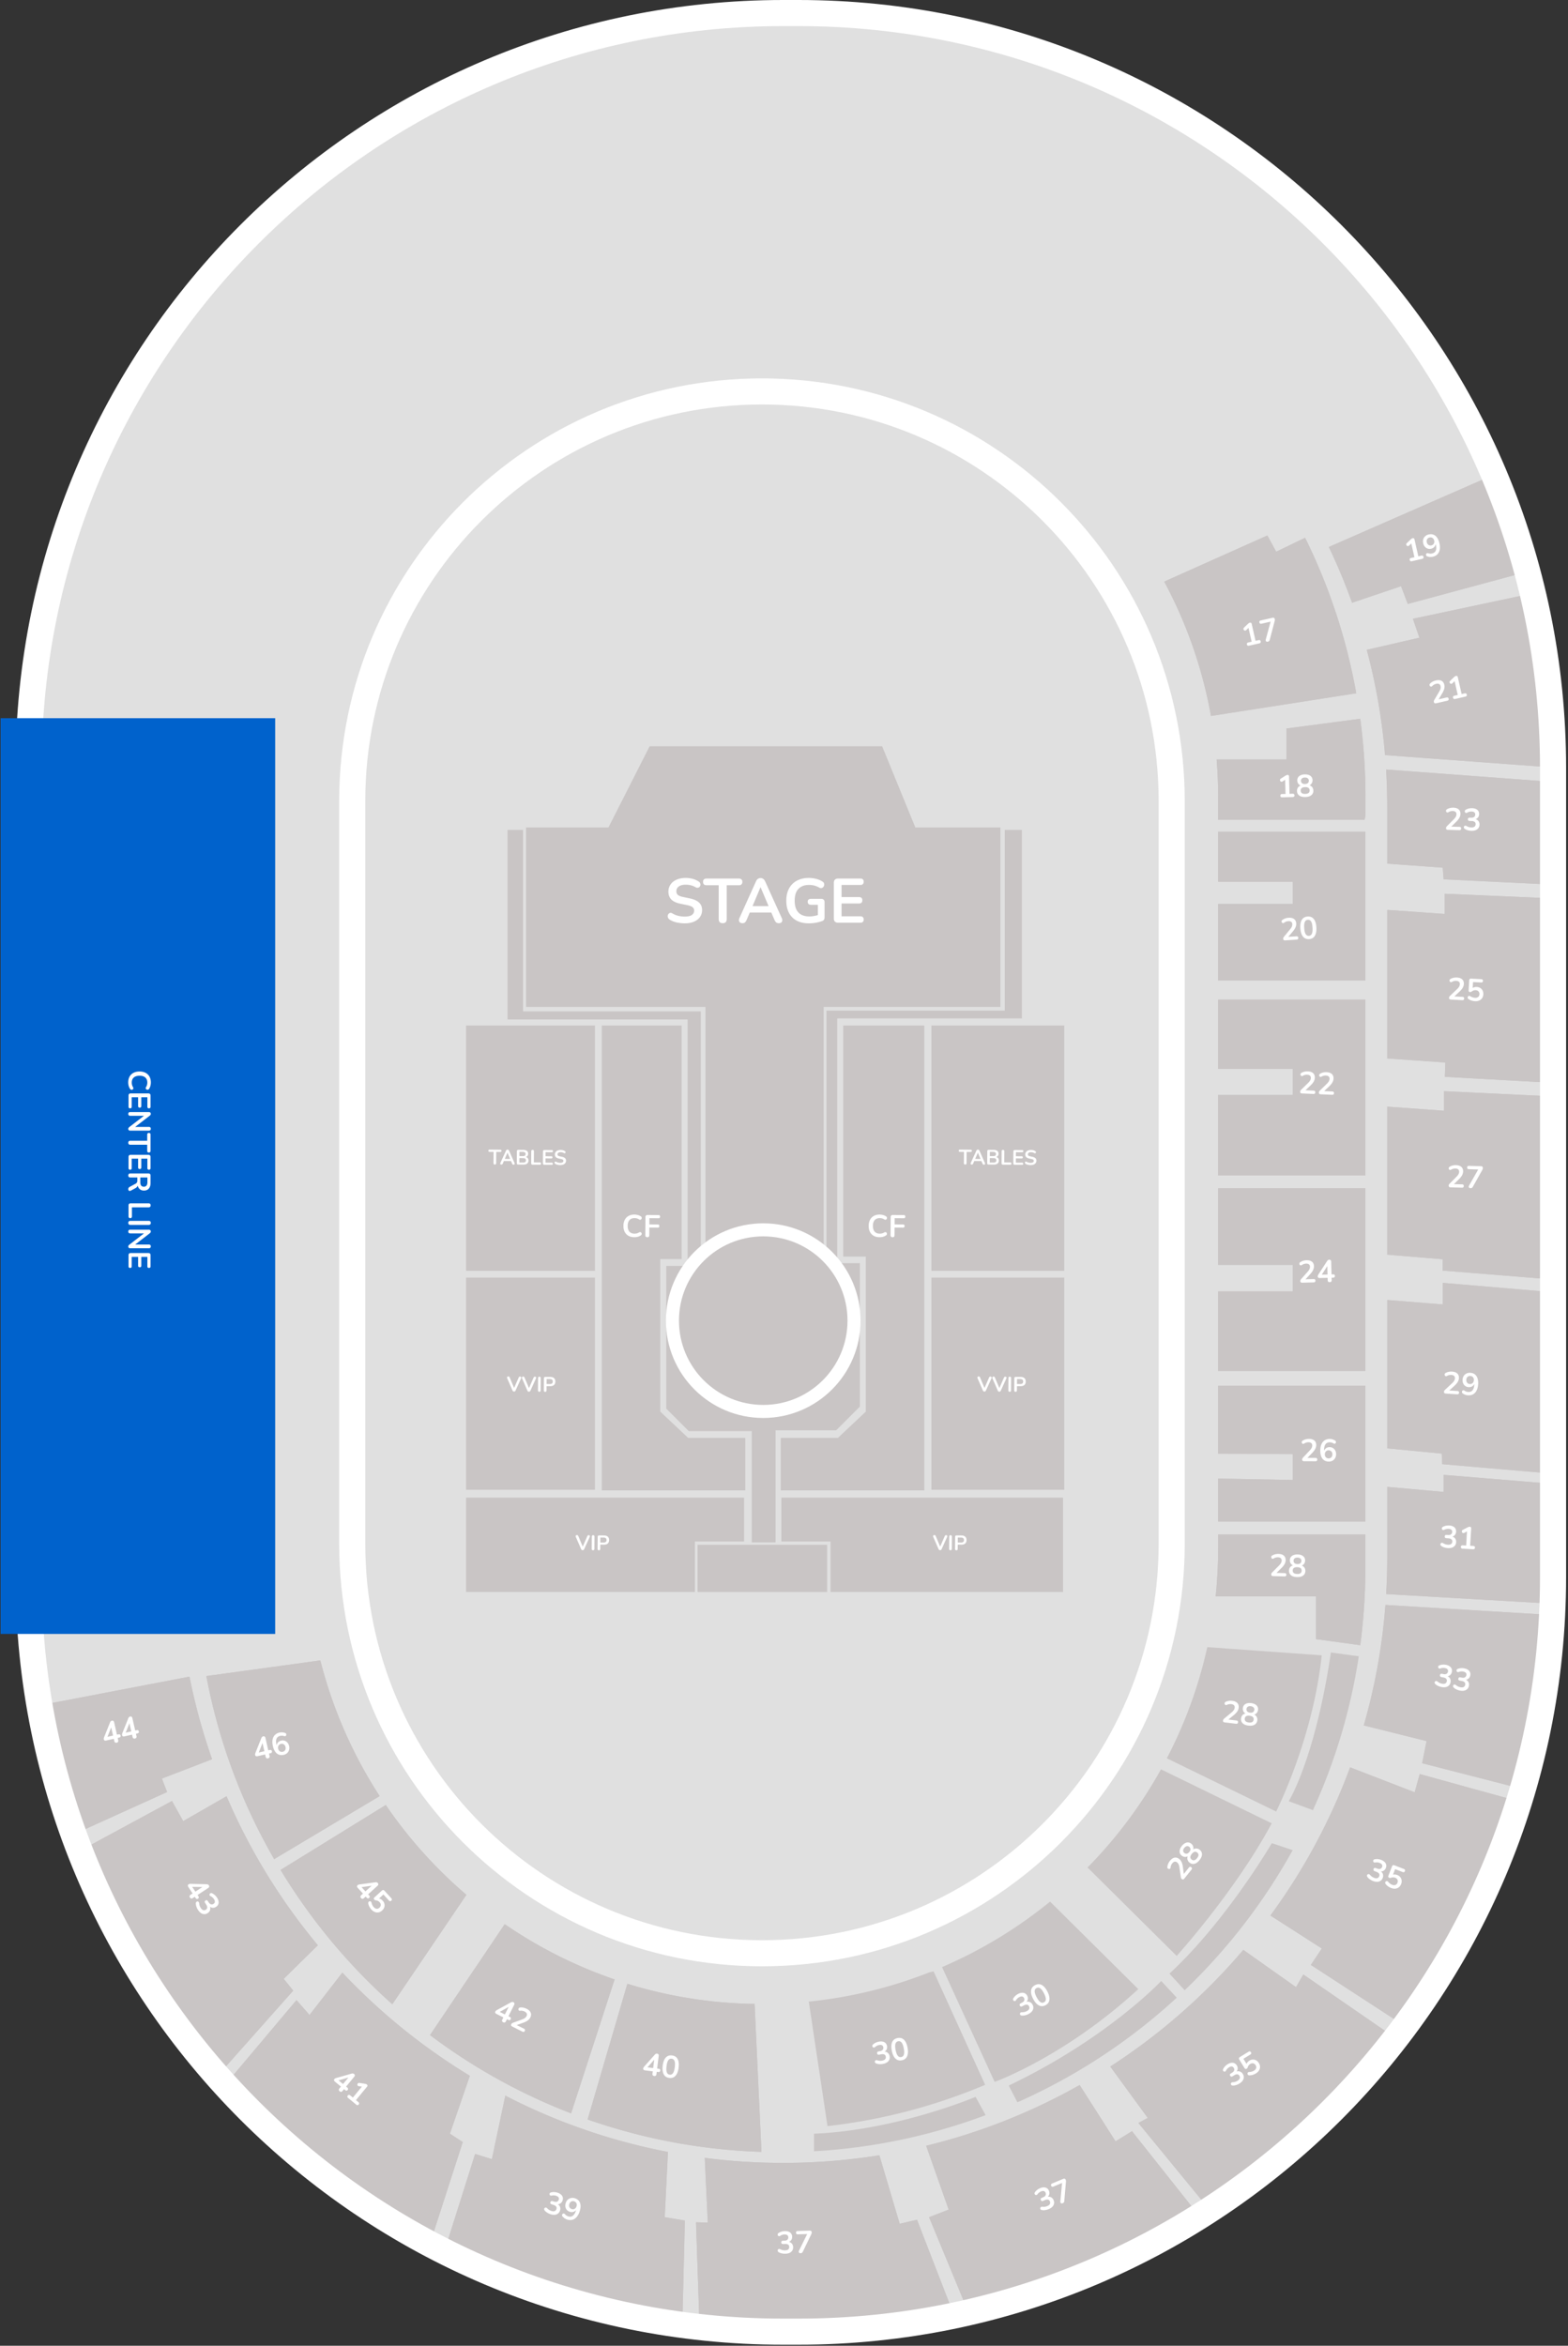 <svg width="601" height="899" viewBox="0 0 601 899" fill="none" xmlns="http://www.w3.org/2000/svg"><rect x="0" y="0" width="601" height="899" fill="#333333" stroke="none"/><g clip-path="url(#clip0_7488_194795)"><path d="M595.233 604.35v-310.1C595.233 134.5 465.773 5 306.023 5h-5.79c-159.77 0-289.27 129.5-289.27 289.25v310.1c0 159.75 129.5 289.25 289.27 289.25h5.81c159.73 0 289.19-129.5 289.19-289.25zm-414.23 98.23a156.551 156.551 0 0 1-46-111.05V307.07a157.048 157.048 0 0 1 157.05-157.05 157.05 157.05 0 0 1 157.05 157.05v284.46a157.004 157.004 0 0 1-96.919 145.168 157.001 157.001 0 0 1-171.181-34.118z" fill="#E0E0E0"/><path d="M292.053 748.58a157.054 157.054 0 0 1-157-157.05V307.07a157.05 157.05 0 1 1 314.1 0v284.46a157.038 157.038 0 0 1-46.017 111.068 157.053 157.053 0 0 1-111.083 45.982z" fill="#E0E0E0"/><path d="M464.152 274.39a173.148 173.148 0 0 0-17.92-51.49l39.53-17.68 3.39 6.22 11.08-5.34a222.277 222.277 0 0 1 19.58 59.6l-55.66 8.69zm58.86 39.82h-56.1v-8.75c0-4.847-.196-9.647-.59-14.4h26.76V279.2l28.29-3.73c1.32 9.862 1.988 19.8 2 29.75v7.54c-.23.94-.36 1.45-.36 1.45zm.32 61.56h-56.42V346.4h28.6v-8.47h-28.6v-19.19h56.42v57.03zm0 74.73h-56.42v-30.86h28.6v-9.99h-28.6v-26.54h56.42v67.39zm0 74.91h-56.42v-30.49h28.6v-10.17h-28.6v-29.36h56.42v70.02zm0 57.72h-56.42v-16.47l28.6.54v-9.91l-28.6-.19v-26.04h56.42v52.07zm-1.959 47.38l-17-2.32v-16.38h-38.4v-.3c.626-6.057.94-12.141.94-18.23v-5.19h56.42v12.7a226.006 226.006 0 0 1-1.96 29.72zm-32.241 63.75l-41.9-20.4a173.488 173.488 0 0 0 15.51-42.6l43.86 3.14c-3.37 32.19-17.47 59.86-17.47 59.86zm14.101-.53l-9.27-3.42s10.13-16.25 16.16-57l10.69 1.45a222.327 222.327 0 0 1-17.58 58.97zm-52.221 55.87l-34.16-33.89a175.13 175.13 0 0 0 28.14-37.62l42.44 20.69c-13.71 25.71-36.42 50.82-36.42 50.82zm3.06 13.16l-5.84-6.38c21.83-20.18 39.25-50 39.25-50l8 2.68a224.996 224.996 0 0 1-41.41 53.7zm-72.84 35.12l-20.15-44a174.28 174.28 0 0 0 41.4-25.1l33.81 33.54c-28.2 25.96-55.06 35.56-55.06 35.56z" fill="#C9C5C5"/><path d="M389.953 805.7l-3.32-6.41c37.84-18.07 58.45-40.09 58.45-40.09l5.95 6.41a223.928 223.928 0 0 1-61.08 40.09zm-72.781 9.12l-7.17-47.72a173.504 173.504 0 0 0 46.31-11.24l1.52-.33 19.77 43.47a217.403 217.403 0 0 1-60.43 15.82z" fill="#C9C5C5"/><path d="M312.002 824.46v-6.72c31.71-1.32 61.93-14.12 61.93-14.12l3.85 7a222.618 222.618 0 0 1-65.78 13.84zm-20.14.23a223.093 223.093 0 0 1-66.63-12.41l15.23-52a174.407 174.407 0 0 0 48.77 7.72l2.63 56.69zm-72.969-14.75a223.554 223.554 0 0 1-54.081-30l28.64-42.51a174.246 174.246 0 0 0 42.11 21.18l-16.669 51.33zm-68.52-41.82a221.53 221.53 0 0 1-9.47-8.93 224.92 224.92 0 0 1-33.36-42.54l40.32-24.89a174.707 174.707 0 0 0 20.79 25.07 174.206 174.206 0 0 0 10.12 9.35l-28.4 41.94zm-45.281-55.61a222.419 222.419 0 0 1-26-70.16l43.69-6a174.07 174.07 0 0 0 22.74 52l-40.43 24.16zm431.92-487.84l-18.78 6.33a227.968 227.968 0 0 0-8.9-21.37l61-26.72a287.752 287.752 0 0 1 14.2 36.42l-44.94 12.13-2.58-6.79zm60.511 69.63l-66.65-4.9a229.382 229.382 0 0 0-7-40.35l20.17-4.65-2.49-7.25 45.38-9.64a291.287 291.287 0 0 1 10.59 66.79zm.26 44.86l-44.45-2.16-.34-4.47-21.28-1.53v-21.84c0-4.78-.143-9.527-.43-14.24l66.41 4.94c.06 2.28.09 4.567.09 6.86v32.44zm0 75.98l-43.99-2.44.2-5.49-22.28-1.56v-56.93l22.03 1.55v-7.74l44.04 1.89v70.72zm0 75.43l-44.87-3.62.08-4.33-21.28-1.77v-56.72l21.78 1.56v-7.49l44.29 2.12v70.25zm0 74.44l-44.99-3.88-.18-4.04-20.9-2.01v-56.87l21.31 1.73v-8.28l44.76 3.8v69.55zm-.28 49.74l-66.2-3.82c.27-4.55.41-9.15.41-13.77v-27.32l21.62 1.94v-6.54l44.45 3.66v33c0 4.3-.094 8.584-.28 12.85zm-12.07 71.36l-40.34-10.37 1.7-8.48-24.07-6a231.33 231.33 0 0 0 8.3-46.17l66.25 4a290.384 290.384 0 0 1-11.84 67.02zm-46.081 90.94l-36.91-24 4.19-6.3-19.7-12.63a231.465 231.465 0 0 0 30.55-56.8l24.75 9.57 1.93-7 39.83 11a290.94 290.94 0 0 1-44.64 86.16zm-75.439 70.19l-27.58-33.61 3.59-1.94-14.37-19.69a232.66 232.66 0 0 0 51-44.72l20.2 14.28 2.79-4.85 36.26 25a292.996 292.996 0 0 1-71.89 65.53zm-92.681 39.05l-15.13-36.55 7.51-2.91-8.62-24.47a230.175 230.175 0 0 0 58.83-23.28l13.76 21.58 6.3-3.88 26.13 32.94a289.717 289.717 0 0 1-88.78 36.57zm-65.181 7.31a293.142 293.142 0 0 1-37.94-2.45l-1.34-39.48 4.52.14-1.17-24.81a234.573 234.573 0 0 0 66.94-1l7.78 26.26 6.64-1.55 14.26 36.8a292.718 292.718 0 0 1-59.69 6.09zm-44.518-3.37a289.768 289.768 0 0 1-90.49-29.68l11.07-35.06 6.42 2 5.15-24.34a230.118 230.118 0 0 0 62.34 21.58l-1.24 25 7.72 1.28-.97 39.22zm-95.991-32.64a292.752 292.752 0 0 1-65.78-49.44c-3.84-3.84-7.57-7.787-11.19-11.84l25.07-29.77 5 5.69 12.59-16.23c1.594 1.7 3.214 3.367 4.86 5a233.111 233.111 0 0 0 44 34.54l-7.64 22.18 4.92 3.22-11.83 36.65zM85.663 793a291.54 291.54 0 0 1-51.63-85.52l31.88-17.26 4.32 7.72 16.6-9.54a231.766 231.766 0 0 0 35 57.11l-13.09 12.88 3.65 4.5L85.663 793zm-53.911-91.57a290.12 290.12 0 0 1-13-48.53l53.88-10.33a230.8 230.8 0 0 0 8.66 31.65l-19.24 7.42 2 5.15-32.3 14.64z" fill="#C9C5C5"/><path d="M449.102 591.53V307.07c0-86.737-70.314-157.05-157.05-157.05-86.737 0-157.05 70.313-157.05 157.05v284.46c0 86.736 70.313 157.05 157.05 157.05 86.736 0 157.05-70.314 157.05-157.05z" stroke="#fff" stroke-width="10" stroke-miterlimit="10"/><path d="M537.012 224.67l-18.78 6.33a227.968 227.968 0 0 0-8.9-21.37l61-26.72a287.752 287.752 0 0 1 14.2 36.42l-44.94 12.13-2.58-6.79zm60.511 69.63l-66.65-4.9a229.382 229.382 0 0 0-7-40.35l20.17-4.65-2.49-7.25 45.38-9.64a291.287 291.287 0 0 1 10.59 66.79zm.26 44.86l-44.45-2.16-.34-4.47-21.28-1.53v-21.84c0-4.78-.143-9.527-.43-14.24l66.41 4.94c.06 2.28.09 4.567.09 6.86v32.44zm0 75.98l-43.99-2.44.2-5.49-22.28-1.56v-56.93l22.03 1.55v-7.74l44.04 1.89v70.72zm0 75.43l-44.87-3.62.08-4.33-21.28-1.77v-56.72l21.78 1.56v-7.49l44.29 2.12v70.25zm0 74.44l-44.99-3.88-.18-4.04-20.9-2.01v-56.87l21.31 1.73v-8.28l44.76 3.8v69.55zm-.28 49.74l-66.2-3.82c.27-4.55.41-9.15.41-13.77v-27.32l21.62 1.94v-6.54l44.45 3.66v33c0 4.3-.094 8.584-.28 12.85zm-12.07 71.36l-40.34-10.37 1.7-8.48-24.07-6a231.33 231.33 0 0 0 8.3-46.17l66.25 4a290.384 290.384 0 0 1-11.84 67.02zM31.752 701.43a290.12 290.12 0 0 1-13-48.53l53.88-10.33a230.8 230.8 0 0 0 8.66 31.65l-19.24 7.42 2 5.15-32.3 14.64zm507.6 75.62l-36.91-24 4.19-6.3-19.7-12.63a231.465 231.465 0 0 0 30.55-56.8l24.75 9.57 1.93-7 39.83 11a290.94 290.94 0 0 1-44.64 86.16zM85.663 793a291.54 291.54 0 0 1-51.63-85.52l31.88-17.26 4.32 7.72 16.6-9.54a231.766 231.766 0 0 0 35 57.11l-13.09 12.88 3.65 4.5L85.663 793zm378.25 54.24l-27.58-33.61 3.59-1.94-14.37-19.69a232.66 232.66 0 0 0 51-44.72l20.2 14.28 2.79-4.85 36.26 25a292.996 292.996 0 0 1-71.89 65.53zm-298.371 10.35a292.752 292.752 0 0 1-65.78-49.44c-3.84-3.84-7.57-7.787-11.19-11.84l25.07-29.77 5 5.69 12.59-16.23c1.594 1.7 3.214 3.367 4.86 5a233.111 233.111 0 0 0 44 34.54l-7.64 22.18 4.92 3.22-11.83 36.65zm205.69 28.7l-15.13-36.55 7.51-2.91-8.62-24.47a230.175 230.175 0 0 0 58.83-23.28l13.76 21.58 6.3-3.88 26.13 32.94a289.717 289.717 0 0 1-88.78 36.57zm-109.699 3.94a289.768 289.768 0 0 1-90.49-29.68l11.07-35.06 6.42 2 5.15-24.34a230.118 230.118 0 0 0 62.34 21.58l-1.24 25 7.72 1.28-.97 39.22zm44.518 3.37a293.142 293.142 0 0 1-37.94-2.45l-1.34-39.48 4.52.14-1.17-24.81a234.573 234.573 0 0 0 66.94-1l7.78 26.26 6.64-1.55 14.26 36.8a292.718 292.718 0 0 1-59.69 6.09zm213.801-627.9l-55.7 8.69a173.148 173.148 0 0 0-17.92-51.49l39.53-17.68 3.39 6.22 11.08-5.34a222.283 222.283 0 0 1 19.62 59.6zm3.48 47.06c-.19.94-.32 1.45-.32 1.45h-56.1v-8.75c0-4.847-.196-9.647-.59-14.4h26.76V279.2l28.29-3.73c1.32 9.862 1.988 19.8 2 29.75l-.04 7.54zm0 63.01h-56.42V346.4h28.6v-8.47h-28.6v-19.19h56.42v57.03zm0 74.73h-56.42v-30.86h28.6v-9.99h-28.6v-26.54h56.42v67.39zm0 74.91h-56.42v-30.49h28.6v-10.17h-28.6v-29.36h56.42v70.02zm0 57.72h-56.42v-16.47l28.6.54v-9.91l-28.6-.19v-26.04h56.42v52.07zm-1.959 47.38l-17-2.32v-16.38h-38.4v-.3c.626-6.057.94-12.141.94-18.23v-5.19h56.42v12.7a226.006 226.006 0 0 1-1.96 29.72zm-416.281 82a222.419 222.419 0 0 1-26-70.16l43.69-6a174.07 174.07 0 0 0 22.74 52l-40.43 24.16zm45.281 55.61a221.53 221.53 0 0 1-9.47-8.93 224.92 224.92 0 0 1-33.36-42.54l40.32-24.89a174.707 174.707 0 0 0 20.79 25.07 174.206 174.206 0 0 0 10.12 9.35l-28.4 41.94zm68.52 41.82a223.554 223.554 0 0 1-54.081-30l28.64-42.51a174.246 174.246 0 0 0 42.11 21.18l-16.669 51.33zm72.969 14.75a223.093 223.093 0 0 1-66.63-12.41l15.23-52a174.407 174.407 0 0 0 48.77 7.72l2.63 56.69z" fill="#C9C5C5"/><path d="M595.271 604.35v-310.1C595.271 134.502 465.77 5 306.021 5h-5.81C140.463 5 10.961 134.502 10.961 294.25v310.1c0 159.748 129.502 289.25 289.25 289.25h5.81c159.749 0 289.25-129.502 289.25-289.25z" stroke="#fff" stroke-width="10" stroke-miterlimit="10"/><path d="M105.472 275.25v350.94H.232V275.25h105.24z" fill="#0062CC"/><path d="M541.116 215.088c-.202.047-.374.028-.516-.054a.674.674 0 0 1-.269-.429c-.046-.203-.026-.367.06-.493.093-.128.241-.214.443-.26l1.307-.298-1.305-5.73.724-.165-1.479 1.43a.69.69 0 0 1-.396.2.663.663 0 0 1-.364-.089.76.76 0 0 1-.25-.286.631.631 0 0 1-.061-.379.69.69 0 0 1 .229-.396l1.39-1.335c.134-.129.272-.242.413-.34a1.08 1.08 0 0 1 .408-.203.614.614 0 0 1 .44.047c.129.06.216.192.262.394l1.483 6.512 1.19-.271c.203-.047.37-.031.502.045.139.074.232.213.278.415.046.202.024.371-.068.507-.084.134-.228.223-.43.27l-3.991.908zm8.062-1.713a3.94 3.94 0 0 1-1.073.085 3.842 3.842 0 0 1-1.112-.25.557.557 0 0 1-.314-.248.727.727 0 0 1-.106-.356.739.739 0 0 1 .091-.352.51.51 0 0 1 .278-.235c.119-.052.263-.052.43 0 .3.095.574.147.821.156.248.01.488-.012.722-.066.451-.102.808-.294 1.072-.575.263-.281.424-.649.484-1.105.066-.465.028-1.009-.113-1.631l-.2-.875.14-.032c.034.401-.017.769-.154 1.103a2.084 2.084 0 0 1-.618.84 2.454 2.454 0 0 1-.988.459 2.451 2.451 0 0 1-1.338-.052 2.443 2.443 0 0 1-1.076-.737 2.985 2.985 0 0 1-.626-1.293c-.122-.537-.117-1.037.014-1.501a2.59 2.59 0 0 1 .748-1.189 2.815 2.815 0 0 1 1.33-.683c.684-.156 1.3-.129 1.848.082.547.211 1.015.595 1.404 1.153.387.55.679 1.257.876 2.121.159.7.219 1.341.18 1.923-.034.572-.159 1.079-.378 1.522a3.03 3.03 0 0 1-.926 1.107c-.391.293-.863.503-1.416.629zm-.538-4.358a1.45 1.45 0 0 0 .693-.354c.187-.182.314-.399.379-.651.064-.26.062-.538-.005-.833a1.758 1.758 0 0 0-.356-.754 1.288 1.288 0 0 0-.622-.411 1.453 1.453 0 0 0-.777-.019c-.28.064-.511.182-.693.354a1.39 1.39 0 0 0-.382.64 1.74 1.74 0 0 0 .006.833c.067.296.185.547.355.754.176.197.384.338.624.422.239.077.498.083.778.019zm1.809 60.512c-.249.056-.444.043-.585-.039-.136-.092-.228-.247-.278-.465a.804.804 0 0 1 .017-.409c.042-.14.113-.295.213-.465l1.777-3.032c.273-.455.453-.852.539-1.191.085-.346.092-.675.021-.986-.089-.389-.281-.656-.576-.802-.287-.147-.664-.168-1.131-.062a2.91 2.91 0 0 0-.767.298c-.248.13-.488.316-.72.557-.118.125-.242.194-.37.207a.584.584 0 0 1-.349-.08.672.672 0 0 1-.247-.275.699.699 0 0 1-.074-.377.71.71 0 0 1 .203-.402 3.95 3.95 0 0 1 1.004-.768c.393-.213.8-.367 1.22-.462.591-.135 1.11-.159 1.555-.072a2.04 2.04 0 0 1 1.1.572c.288.294.488.686.599 1.177.075.326.093.658.055.994-.03.334-.118.685-.263 1.054a7.564 7.564 0 0 1-.598 1.204l-1.673 2.787-.09-.397 3.431-.782c.21-.047.381-.033.513.043.132.077.221.216.267.418.046.202.027.37-.057.504s-.231.225-.441.272l-4.295.979zm7.266-1.655c-.202.046-.374.028-.516-.055a.679.679 0 0 1-.27-.429c-.046-.203-.026-.367.06-.493.094-.127.242-.214.444-.26l1.307-.298-1.305-5.73.724-.164-1.479 1.429a.703.703 0 0 1-.396.201.67.67 0 0 1-.364-.089.77.77 0 0 1-.25-.287.64.64 0 0 1-.062-.379.7.7 0 0 1 .229-.396l1.39-1.335a3.3 3.3 0 0 1 .414-.34c.139-.105.275-.173.408-.203a.619.619 0 0 1 .44.047c.128.061.216.192.262.394l1.483 6.512 1.19-.271c.202-.046.369-.031.501.045.14.075.233.213.279.415.046.203.023.372-.069.507-.084.134-.227.224-.429.27l-3.991.909zm-2.755 50.165c-.255-.007-.441-.068-.558-.183-.108-.123-.159-.296-.153-.519a.801.801 0 0 1 .118-.392 2.13 2.13 0 0 1 .322-.398l2.474-2.496c.377-.372.65-.712.818-1.019a2.12 2.12 0 0 0 .265-.951c.011-.398-.108-.705-.358-.919-.242-.214-.602-.328-1.08-.341a2.86 2.86 0 0 0-.817.098 2.816 2.816 0 0 0-.836.36c-.146.092-.283.128-.41.109a.585.585 0 0 1-.319-.164.69.69 0 0 1-.171-.328.695.695 0 0 1 .023-.383.698.698 0 0 1 .296-.339 3.968 3.968 0 0 1 1.163-.495 4.836 4.836 0 0 1 1.297-.145c.606.017 1.114.122 1.524.317.41.195.717.47.923.827.206.357.302.786.289 1.289-.009.335-.074.66-.194.976a3.844 3.844 0 0 1-.517.956 7.492 7.492 0 0 1-.878 1.018l-2.312 2.284.011-.407 3.517.096c.216.005.378.062.487.168.108.107.16.264.154.471-.005.208-.065.366-.18.474-.115.109-.28.16-.495.155l-4.403-.119zm9.001.363a5.726 5.726 0 0 1-1.335-.204 3.861 3.861 0 0 1-1.195-.535.802.802 0 0 1-.313-.368.65.65 0 0 1-.038-.384.675.675 0 0 1 .188-.318.603.603 0 0 1 .351-.146.816.816 0 0 1 .464.12c.322.184.634.32.935.408.301.08.611.125.93.133.351.01.648-.03.889-.119.242-.09.426-.228.55-.416.133-.188.203-.418.211-.689.01-.399-.117-.698-.383-.896-.258-.207-.642-.317-1.153-.331l-.765-.021c-.224-.006-.394-.066-.51-.181-.109-.115-.161-.272-.155-.471.005-.2.065-.354.18-.462.123-.109.296-.16.519-.154l.622.017c.303.008.564-.033.782-.123.218-.097.389-.236.514-.417.124-.18.19-.402.197-.665.01-.367-.106-.649-.348-.847-.234-.198-.582-.303-1.045-.316a3.154 3.154 0 0 0-.84.085 3.284 3.284 0 0 0-.86.348.645.645 0 0 1-.421.096.533.533 0 0 1-.319-.164.667.667 0 0 1-.171-.316.629.629 0 0 1 .034-.382.686.686 0 0 1 .308-.339 3.97 3.97 0 0 1 1.151-.472 4.606 4.606 0 0 1 1.285-.144c.582.015 1.078.121 1.488.315.41.187.718.451.924.791.215.333.315.735.303 1.206-.009.335-.082.64-.217.916a1.98 1.98 0 0 1-1.405 1.063l.004-.143c.571.111 1.011.362 1.32.754.309.383.456.858.441 1.425-.014.494-.149.921-.406 1.282-.257.36-.616.633-1.076.821-.46.179-1.005.26-1.635.243zm-7.86 64.668c-.255-.014-.439-.08-.552-.199-.105-.125-.152-.3-.139-.523a.796.796 0 0 1 .129-.388c.079-.124.19-.253.334-.389l2.544-2.424c.387-.362.67-.694.846-.996.177-.309.275-.624.292-.942.022-.399-.088-.709-.332-.93-.235-.221-.592-.344-1.07-.371a2.893 2.893 0 0 0-.819.074 2.835 2.835 0 0 0-.846.337c-.148.088-.286.12-.413.097a.597.597 0 0 1-.314-.173.693.693 0 0 1-.161-.333.693.693 0 0 1 .033-.382.7.7 0 0 1 .306-.33 3.982 3.982 0 0 1 1.177-.462c.437-.096.87-.132 1.3-.108.606.034 1.11.154 1.515.36.404.206.703.491.899.853.196.363.279.795.252 1.297a2.964 2.964 0 0 1-.222.97 3.822 3.822 0 0 1-.544.941 7.474 7.474 0 0 1-.906.992l-2.377 2.218.023-.407 3.513.196c.215.012.375.072.481.182.106.11.153.268.142.476-.012.207-.077.363-.194.468-.118.106-.284.152-.5.14l-4.397-.244zm9.226.633a5.286 5.286 0 0 1-1.281-.239 4.21 4.21 0 0 1-1.179-.581.778.778 0 0 1-.292-.352.758.758 0 0 1-.014-.397.695.695 0 0 1 .198-.324.567.567 0 0 1 .344-.149.747.747 0 0 1 .436.132c.286.184.577.328.875.432.298.105.618.167.961.186.334.018.624-.025.87-.132.246-.106.438-.263.578-.471.139-.208.217-.455.233-.742.024-.446-.091-.812-.347-1.098-.255-.294-.618-.454-1.088-.48a2.15 2.15 0 0 0-.748.09 2.021 2.021 0 0 0-.729.391c-.075.06-.17.118-.286.176a.797.797 0 0 1-.363.064c-.199-.012-.347-.072-.445-.181-.098-.109-.142-.256-.132-.439l.218-3.907c.012-.216.076-.376.194-.481.126-.113.297-.163.512-.151l3.932.218c.215.012.375.077.48.195.114.11.165.269.154.476-.012.199-.08.351-.206.456-.117.105-.284.152-.499.14l-3.107-.173-.149 2.677-.394-.022c.223-.267.509-.467.86-.6.351-.132.73-.187 1.136-.164.534.03.99.171 1.367.423.386.246.675.577.868.996.201.41.286.883.257 1.416-.031.55-.181 1.029-.452 1.438-.27.4-.642.707-1.118.92-.467.206-1.015.292-1.644.257zm-9.355 71.339c-.255-.008-.441-.069-.557-.184-.108-.123-.159-.296-.152-.52a.799.799 0 0 1 .119-.391c.076-.126.183-.258.323-.398l2.481-2.489c.378-.372.651-.711.82-1.017a2.13 2.13 0 0 0 .268-.95c.011-.399-.107-.706-.356-.921-.241-.214-.601-.329-1.08-.343a2.866 2.866 0 0 0-.817.096 2.824 2.824 0 0 0-.837.358.6.6 0 0 1-.41.108.591.591 0 0 1-.318-.165.684.684 0 0 1-.17-.329.692.692 0 0 1 .023-.382.705.705 0 0 1 .297-.339c.35-.221.738-.385 1.165-.492a4.79 4.79 0 0 1 1.297-.141c.606.018 1.114.125 1.523.32.409.196.716.473.921.83.205.357.3.787.285 1.289a2.95 2.95 0 0 1-.196.976 3.817 3.817 0 0 1-.519.955 7.584 7.584 0 0 1-.88 1.016l-2.319 2.278.012-.407 3.517.104c.216.006.378.063.486.17.109.107.16.264.154.472-.006.207-.067.365-.182.473-.115.109-.28.16-.495.153l-4.403-.13zm7.637.322a.756.756 0 0 1-.451-.145.526.526 0 0 1-.205-.354c-.019-.152.022-.318.123-.499l3.814-6.688-.016.526-3.876-.114c-.215-.007-.381-.067-.497-.183-.109-.115-.16-.272-.154-.471.006-.208.067-.365.182-.474.123-.108.292-.159.507-.152l4.63.137a.796.796 0 0 1 .521.183c.133.115.196.277.19.484a1.416 1.416 0 0 1-.086.465c-.052.126-.12.264-.204.413l-3.59 6.395a.863.863 0 0 1-.358.373c-.138.075-.315.11-.53.104zm-9.459 78.714c-.255-.016-.438-.084-.55-.204-.104-.126-.149-.301-.134-.524a.799.799 0 0 1 .133-.387c.08-.123.193-.251.338-.386l2.568-2.398c.391-.358.677-.687.856-.987.18-.308.281-.621.302-.94.026-.398-.082-.709-.323-.933-.233-.223-.588-.35-1.066-.381a2.858 2.858 0 0 0-.82.066 2.837 2.837 0 0 0-.849.328c-.15.086-.288.117-.414.093a.584.584 0 0 1-.312-.177.675.675 0 0 1-.158-.334.69.69 0 0 1 .037-.381.695.695 0 0 1 .309-.328 3.996 3.996 0 0 1 1.181-.45 4.832 4.832 0 0 1 1.302-.095c.605.04 1.108.165 1.51.375.402.211.699.498.891.862.192.365.272.798.239 1.299a2.936 2.936 0 0 1-.232.969 3.84 3.84 0 0 1-.553.935c-.236.312-.542.64-.916.983l-2.399 2.194.027-.406 3.511.23c.215.014.375.077.479.188.105.11.151.269.137.476-.014.207-.08.363-.199.467-.118.104-.285.149-.5.135l-4.395-.289zm8.49.678a3.946 3.946 0 0 1-1.052-.225 3.82 3.82 0 0 1-.995-.557.564.564 0 0 1-.231-.327.743.743 0 0 1 .001-.372.735.735 0 0 1 .188-.311.515.515 0 0 1 .334-.147c.129-.015.266.026.411.123.261.177.508.306.743.385.234.079.471.127.71.143.462.03.859-.052 1.192-.246.332-.194.592-.501.78-.92.196-.427.314-.959.356-1.596l.059-.896.143.01a2.342 2.342 0 0 1-.462 1.013c-.226.281-.504.49-.833.629-.328.13-.687.182-1.078.157a2.449 2.449 0 0 1-1.267-.431 2.449 2.449 0 0 1-.821-1.014 3 3 0 0 1-.23-1.418c.036-.549.183-1.027.442-1.434a2.57 2.57 0 0 1 1.056-.926c.438-.22.928-.311 1.469-.276.701.046 1.283.248 1.748.607.464.358.803.86 1.016 1.506.214.637.292 1.398.234 2.282-.047.716-.172 1.348-.376 1.894-.195.539-.461.99-.797 1.351a3.013 3.013 0 0 1-1.203.797c-.459.17-.971.236-1.537.199zm.729-4.33a1.45 1.45 0 0 0 .764-.142c.232-.121.415-.292.55-.516.135-.231.213-.497.232-.8a1.746 1.746 0 0 0-.125-.824 1.296 1.296 0 0 0-.479-.571 1.454 1.454 0 0 0-.739-.24 1.45 1.45 0 0 0-.765.141 1.396 1.396 0 0 0-.549.504c-.135.223-.212.49-.233.8-.019.303.022.578.126.824.112.24.272.434.478.583.206.142.453.222.74.241zm-8.432 62.874a5.67 5.67 0 0 1-1.328-.246 3.865 3.865 0 0 1-1.177-.573.811.811 0 0 1-.302-.377.664.664 0 0 1-.025-.386.681.681 0 0 1 .198-.312.6.6 0 0 1 .356-.134.81.81 0 0 1 .459.134c.317.195.624.341.922.438.298.09.607.144.925.163.351.02.648-.01.893-.092.245-.081.432-.214.563-.398.139-.184.216-.411.232-.682.023-.398-.095-.701-.354-.908-.251-.214-.632-.337-1.142-.367l-.764-.045c-.223-.013-.391-.079-.504-.197-.105-.118-.152-.277-.14-.476.012-.199.077-.351.195-.456.126-.105.3-.15.523-.137l.622.036c.302.018.564-.014.785-.097a1.22 1.22 0 0 0 .527-.401c.13-.176.203-.395.218-.658.022-.367-.085-.653-.321-.858-.228-.206-.572-.322-1.034-.349a3.197 3.197 0 0 0-.843.058 3.277 3.277 0 0 0-.87.321.658.658 0 0 1-.425.083.54.54 0 0 1-.313-.175.637.637 0 0 1-.115-.702.694.694 0 0 1 .32-.329 3.93 3.93 0 0 1 1.164-.435 4.63 4.63 0 0 1 1.289-.104c.581.035 1.074.155 1.477.363.404.2.704.473.899.82.204.34.292.745.264 1.215a2.175 2.175 0 0 1-.245.908 1.988 1.988 0 0 1-.578.662 2.075 2.075 0 0 1-.861.357l.009-.144c.568.13 1 .395 1.296.796.296.393.428.872.395 1.438-.029.494-.178.917-.447 1.268-.268.352-.635.614-1.101.787-.465.164-1.012.228-1.642.191zm5.618.211c-.207-.013-.367-.078-.48-.196a.67.67 0 0 1-.139-.488c.012-.207.077-.359.195-.456.125-.097.291-.139.499-.127l1.338.079.345-5.866.741.043-1.819.96a.693.693 0 0 1-.437.082.662.662 0 0 1-.324-.186.77.77 0 0 1-.16-.346.626.626 0 0 1 .047-.38.689.689 0 0 1 .33-.317l1.707-.894c.165-.087.329-.157.492-.211.164-.062.313-.09.448-.082.168.01.304.066.41.168.106.095.154.245.141.452l-.392 6.667 1.219.072c.207.012.363.073.468.183.114.111.164.27.152.477-.012.207-.081.363-.207.467-.118.105-.281.151-.488.139l-4.086-.24zm-8.033 53.037a5.686 5.686 0 0 1-1.284-.418 3.815 3.815 0 0 1-1.092-.722.813.813 0 0 1-.25-.413.658.658 0 0 1 .026-.385.675.675 0 0 1 .237-.284.605.605 0 0 1 .37-.087c.144.011.29.076.438.194a4.4 4.4 0 0 0 .856.555c.284.127.583.221.897.282.344.066.643.075.896.026a1.09 1.09 0 0 0 .611-.321c.161-.164.268-.379.319-.646.075-.391-.002-.707-.232-.946-.221-.246-.582-.417-1.084-.513l-.752-.145c-.219-.042-.377-.13-.474-.262-.088-.131-.114-.294-.076-.49.038-.196.122-.338.253-.427.138-.087.317-.109.537-.067l.611.118c.298.057.561.059.791.006.231-.062.423-.171.575-.329a1.2 1.2 0 0 0 .303-.624c.069-.36.001-.658-.206-.893-.199-.233-.526-.393-.98-.481a3.194 3.194 0 0 0-.843-.052 3.248 3.248 0 0 0-.905.204.643.643 0 0 1-.431.026.534.534 0 0 1-.288-.214.637.637 0 0 1-.022-.711.688.688 0 0 1 .36-.284 3.98 3.98 0 0 1 1.211-.279c.43-.039.861-.017 1.291.066.572.11 1.045.294 1.418.553.374.251.635.561.783.931.158.363.192.776.103 1.238a2.188 2.188 0 0 1-.362.869 1.998 1.998 0 0 1-.66.58 2.051 2.051 0 0 1-.9.241l.028-.141c.546.203.939.522 1.18.959.243.428.31.921.203 1.477-.093.486-.296.885-.608 1.199-.312.314-.711.526-1.195.636-.483.102-1.034.093-1.653-.026zm7.047 1.356a5.686 5.686 0 0 1-1.284-.418 3.836 3.836 0 0 1-1.092-.722.813.813 0 0 1-.25-.413.662.662 0 0 1 .026-.386.678.678 0 0 1 .237-.283.605.605 0 0 1 .37-.087c.144.011.29.076.438.194a4.4 4.4 0 0 0 .856.555c.284.127.583.221.897.282.344.066.643.075.896.026a1.09 1.09 0 0 0 .611-.321c.161-.164.268-.379.319-.646.075-.392-.002-.707-.232-.946-.221-.246-.582-.417-1.084-.514l-.752-.144c-.219-.042-.377-.13-.474-.262-.088-.131-.114-.294-.076-.49.038-.196.122-.338.253-.427.138-.087.317-.109.537-.067l.611.118c.298.057.561.059.791.006.231-.062.423-.171.575-.329a1.2 1.2 0 0 0 .303-.624c.069-.36.001-.658-.206-.893-.199-.233-.526-.393-.98-.481a3.194 3.194 0 0 0-.843-.052 3.248 3.248 0 0 0-.905.204.643.643 0 0 1-.431.026.534.534 0 0 1-.288-.214.635.635 0 0 1-.022-.711.688.688 0 0 1 .36-.284 3.951 3.951 0 0 1 1.211-.279c.43-.039.861-.017 1.291.066.572.11 1.045.294 1.418.553.374.251.635.561.783.931.158.363.192.776.103 1.238a2.188 2.188 0 0 1-.362.869 1.998 1.998 0 0 1-.66.58 2.051 2.051 0 0 1-.9.241l.028-.141c.546.203.939.522 1.18.959.243.428.31.921.203 1.477-.093.486-.296.885-.608 1.199-.312.314-.711.526-1.195.636-.483.102-1.034.093-1.653-.026zM526.26 720.89a5.705 5.705 0 0 1-1.191-.638 3.839 3.839 0 0 1-.948-.903.807.807 0 0 1-.172-.451.647.647 0 0 1 .093-.375.672.672 0 0 1 .283-.237.608.608 0 0 1 .38-.02c.14.036.272.126.397.268.242.281.49.513.745.697.257.176.534.321.832.435.328.127.621.188.878.185.258-.004.477-.073.658-.209.188-.133.33-.326.428-.579.143-.373.123-.697-.062-.973-.174-.281-.499-.513-.976-.696l-.715-.275c-.208-.08-.348-.194-.42-.341-.064-.145-.06-.31.011-.496.072-.186.18-.312.324-.376.152-.061.332-.051.541.029l.581.223c.283.109.542.158.777.146.239-.02.447-.094.624-.222a1.19 1.19 0 0 0 .408-.561c.132-.342.117-.648-.045-.915-.155-.265-.448-.48-.88-.646a3.189 3.189 0 0 0-.82-.201 3.306 3.306 0 0 0-.927.041.642.642 0 0 1-.429-.05.533.533 0 0 1-.246-.261.637.637 0 0 1 .104-.704.69.69 0 0 1 .404-.216 3.954 3.954 0 0 1 1.242-.061c.43.037.85.135 1.259.293.544.209.976.473 1.298.794.324.313.526.664.607 1.054.091.386.052.798-.117 1.238-.12.312-.29.576-.51.791a1.98 1.98 0 0 1-.752.454 2.05 2.05 0 0 1-.928.079l.052-.134c.502.296.833.68.993 1.152.163.464.143.961-.06 1.49-.178.461-.448.819-.811 1.073-.363.253-.792.392-1.288.415-.493.015-1.034-.091-1.622-.317zm6.921 2.663a5.234 5.234 0 0 1-1.147-.62 4.207 4.207 0 0 1-.943-.915.77.77 0 0 1-.17-.424.757.757 0 0 1 .108-.382.687.687 0 0 1 .288-.248.562.562 0 0 1 .373-.036.74.74 0 0 1 .375.26c.215.262.449.489.7.679.251.191.537.348.857.471.313.121.603.168.869.142.267-.025.498-.116.695-.271.196-.155.346-.367.449-.635.16-.417.163-.801.007-1.151-.153-.358-.449-.622-.888-.791a2.135 2.135 0 0 0-.74-.144 2.036 2.036 0 0 0-.814.149 1.66 1.66 0 0 1-.325.08.792.792 0 0 1-.366-.051c-.186-.072-.309-.175-.368-.309-.06-.134-.057-.286.009-.458l1.406-3.652c.077-.201.188-.334.332-.398.155-.069.333-.064.534.013l3.675 1.414c.201.078.334.188.398.333.074.14.074.306 0 .5-.072.186-.184.31-.336.371-.144.064-.317.058-.518-.02l-2.904-1.117-.963 2.502-.368-.142a2.023 2.023 0 0 1 1.003-.307c.374-.018.751.046 1.131.192.499.192.889.466 1.171.823.292.351.466.756.521 1.213.065.453.002.928-.19 1.427-.198.514-.488.924-.871 1.23-.38.298-.829.476-1.347.533-.507.053-1.055-.034-1.643-.261zm-58.137 74.97a5.698 5.698 0 0 1-1.23.559 3.827 3.827 0 0 1-1.293.205.805.805 0 0 1-.464-.137.653.653 0 0 1-.241-.301.684.684 0 0 1-.016-.369.604.604 0 0 1 .214-.314.811.811 0 0 1 .454-.153 4.353 4.353 0 0 0 1.006-.169c.296-.097.58-.23.852-.397.299-.184.525-.379.679-.586.154-.207.232-.423.234-.649a1.229 1.229 0 0 0-.201-.692c-.209-.34-.479-.52-.81-.541-.329-.032-.711.085-1.146.353l-.653.401c-.19.117-.365.159-.526.127-.153-.037-.282-.14-.387-.31-.104-.17-.138-.332-.102-.486.044-.158.161-.295.351-.412l.53-.326c.259-.159.455-.335.588-.529a1.22 1.22 0 0 0 .203-.631 1.217 1.217 0 0 0-.198-.665c-.193-.312-.444-.486-.755-.519-.304-.038-.654.064-1.048.307-.251.154-.47.331-.657.53a3.284 3.284 0 0 0-.53.761.645.645 0 0 1-.3.311.54.54 0 0 1-.357.037.684.684 0 0 1-.316-.171.63.63 0 0 1-.18-.339.69.69 0 0 1 .073-.453c.175-.369.41-.711.705-1.023.291-.319.624-.594.997-.824.497-.305.97-.488 1.419-.548.446-.068.848-.016 1.207.157.361.162.665.443.912.844.175.286.282.581.319.886a1.976 1.976 0 0 1-.596 1.658l-.075-.122c.54-.219 1.046-.249 1.518-.09.468.152.851.47 1.147.952.259.422.38.854.361 1.296-.018.442-.169.867-.452 1.275-.287.402-.699.767-1.236 1.097zm6.317-3.883c-.36.222-.756.4-1.189.534a4.17 4.17 0 0 1-1.299.195.77.77 0 0 1-.441-.123.76.76 0 0 1-.237-.317.682.682 0 0 1-.022-.38.558.558 0 0 1 .197-.318.743.743 0 0 1 .434-.14c.339-.012.661-.06.965-.144.305-.084.603-.216.895-.395.286-.176.499-.377.64-.605.141-.227.21-.466.206-.716a1.449 1.449 0 0 0-.232-.743c-.234-.38-.537-.615-.91-.704-.378-.096-.767-.021-1.168.226-.217.133-.405.3-.563.5a2.032 2.032 0 0 0-.376.737 1.677 1.677 0 0 1-.134.307.804.804 0 0 1-.262.26c-.17.104-.327.139-.469.105-.143-.034-.262-.129-.358-.285l-2.05-3.334c-.113-.184-.151-.353-.114-.506.039-.165.151-.304.334-.416l3.355-2.062c.183-.113.352-.151.506-.114.156.025.288.127.397.303.104.17.135.334.091.492-.036.154-.146.287-.33.4l-2.651 1.629 1.404 2.284-.337.207c.031-.347.153-.674.366-.983.212-.309.492-.57.839-.783.455-.28.91-.424 1.364-.431.457-.019.884.089 1.281.323.399.223.738.562 1.018 1.017.289.469.438.949.449 1.438.006.483-.125.948-.394 1.394-.266.436-.668.818-1.205 1.148zm-79.399 52a5.685 5.685 0 0 1-1.301.362 3.86 3.86 0 0 1-1.309.003.818.818 0 0 1-.437-.207.655.655 0 0 1-.192-.335.687.687 0 0 1 .041-.367.61.61 0 0 1 .261-.278.807.807 0 0 1 .472-.08 4.36 4.36 0 0 0 1.02-.012 4.02 4.02 0 0 0 .903-.26c.324-.136.578-.294.762-.474.183-.181.294-.383.33-.605a1.222 1.222 0 0 0-.091-.715c-.154-.368-.392-.588-.717-.66-.319-.082-.715-.025-1.186.172l-.707.295c-.206.086-.386.101-.539.044-.146-.06-.258-.182-.335-.366-.077-.184-.085-.349-.025-.496.067-.149.204-.266.41-.353l.574-.24c.28-.116.501-.261.663-.432.158-.179.258-.376.297-.591.04-.216.009-.445-.093-.688-.141-.339-.363-.549-.665-.63-.295-.084-.655-.037-1.082.141a3.157 3.157 0 0 0-.732.423 3.24 3.24 0 0 0-.641.67.65.65 0 0 1-.345.26.53.53 0 0 1-.358-.019.638.638 0 0 1-.411-.58.687.687 0 0 1 .142-.436c.23-.338.516-.639.855-.902a4.61 4.61 0 0 1 1.113-.659c.537-.225 1.033-.332 1.486-.323.451.002.84.116 1.168.342.332.216.589.541.771.975.129.309.188.617.178.924-.013.3-.089.583-.229.848-.14.266-.345.499-.616.699l-.056-.133c.567-.133 1.072-.084 1.514.146.439.223.768.596.986 1.119.191.456.243.901.156 1.335-.086.434-.301.831-.644 1.19-.345.352-.809.65-1.391.893zm5.354-2.263a.749.749 0 0 1-.471.054.522.522 0 0 1-.332-.237c-.081-.131-.112-.299-.095-.506l.714-7.666.203.486-3.578 1.495c-.199.083-.375.097-.528.04-.147-.06-.258-.182-.335-.366-.08-.192-.09-.361-.03-.507.067-.149.2-.265.399-.348l4.274-1.786a.805.805 0 0 1 .55-.049c.168.051.293.172.373.364.067.162.105.314.113.458.005.136 0 .29-.015.46l-.63 7.307a.856.856 0 0 1-.173.487 1.028 1.028 0 0 1-.439.314zM301.03 863.732a5.636 5.636 0 0 1-1.345-.126 3.842 3.842 0 0 1-1.224-.465.802.802 0 0 1-.334-.348c-.06-.134-.08-.261-.06-.382a.68.68 0 0 1 .17-.328.609.609 0 0 1 .342-.167.815.815 0 0 1 .47.094c.332.165.651.283.957.353.305.062.617.089.936.079.351-.011.644-.068.881-.171.236-.103.411-.253.525-.448a1.22 1.22 0 0 0 .169-.699c-.012-.399-.157-.69-.434-.873-.269-.191-.659-.279-1.169-.263l-.766.024c-.223.007-.396-.044-.52-.152-.115-.108-.175-.262-.182-.461-.006-.199.045-.357.153-.472.117-.115.286-.176.51-.183l.622-.02a1.91 1.91 0 0 0 .773-.167c.212-.111.375-.259.489-.447.114-.187.167-.412.158-.675-.011-.367-.143-.642-.396-.826-.246-.184-.599-.269-1.062-.254a3.163 3.163 0 0 0-.834.133 3.293 3.293 0 0 0-.838.398.648.648 0 0 1-.415.12.537.537 0 0 1-.328-.145.688.688 0 0 1-.189-.306.628.628 0 0 1 .012-.383.688.688 0 0 1 .288-.356 3.94 3.94 0 0 1 1.121-.538 4.557 4.557 0 0 1 1.274-.219c.583-.018 1.084.058 1.504.228.42.163.743.408.969.737.234.32.358.715.372 1.185.011.335-.044.644-.163.928a1.993 1.993 0 0 1-.516.71 2.062 2.062 0 0 1-.825.433l-.005-.144c.578.078 1.032.303 1.363.676.33.365.504.831.522 1.397.015.495-.095.929-.331 1.304-.236.374-.578.668-1.026.882-.449.205-.988.318-1.618.337zm5.808-.204a.745.745 0 0 1-.458-.118.523.523 0 0 1-.227-.34c-.028-.151.003-.319.093-.506l3.401-6.906.017.526-3.876.12c-.216.007-.385-.044-.508-.152-.115-.108-.176-.262-.182-.461-.006-.207.045-.369.153-.484.116-.115.282-.176.497-.183l4.629-.144a.802.802 0 0 1 .532.152c.139.107.212.264.218.472.006.175-.013.331-.057.469a3.72 3.72 0 0 1-.178.424l-3.196 6.601a.86.86 0 0 1-.335.394 1.031 1.031 0 0 1-.523.136zm-95.841-14.942a5.788 5.788 0 0 1-1.225-.571 3.847 3.847 0 0 1-.996-.849.806.806 0 0 1-.198-.441.665.665 0 0 1 .072-.379.673.673 0 0 1 .27-.252.601.601 0 0 1 .378-.042.81.81 0 0 1 .411.246c.258.267.519.485.783.654.266.161.552.291.855.388.335.108.63.153.888.135.257-.018.472-.099.644-.245.18-.143.312-.344.395-.602.123-.38.084-.702-.116-.968-.189-.27-.527-.484-1.013-.64l-.729-.235c-.213-.069-.359-.174-.439-.317-.072-.141-.077-.306-.016-.496s.162-.321.302-.393c.149-.069.329-.07.542-.002l.592.191c.289.093.55.127.785.102.236-.033.44-.118.61-.256a1.2 1.2 0 0 0 .376-.583c.113-.35.081-.653-.096-.911-.169-.256-.474-.455-.914-.597a3.22 3.22 0 0 0-.831-.154 3.312 3.312 0 0 0-.923.093.65.65 0 0 1-.431-.026.534.534 0 0 1-.26-.247.68.68 0 0 1-.076-.351.633.633 0 0 1 .14-.357.69.69 0 0 1 .392-.239 3.93 3.93 0 0 1 1.236-.13c.432.013.856.087 1.274.221.554.179 1.001.419 1.34.721.341.294.563.634.665 1.019.112.38.096.794-.048 1.242a2.188 2.188 0 0 1-.465.818 1.98 1.98 0 0 1-1.647.627l.044-.137c.517.267.869.632 1.056 1.094.189.455.196.952.023 1.491-.152.471-.402.843-.75 1.117-.348.273-.769.435-1.263.486-.491.043-1.037-.032-1.637-.225zm6.364 2.048a3.892 3.892 0 0 1-.966-.474 3.808 3.808 0 0 1-.83-.783.56.56 0 0 1-.144-.373.74.74 0 0 1 .091-.36.748.748 0 0 1 .259-.257.512.512 0 0 1 .359-.06c.129.016.252.089.369.219.209.236.418.42.626.554.209.134.427.238.655.311.44.142.845.16 1.215.052.37-.107.697-.341.981-.702.294-.367.539-.854.734-1.461l.275-.855.137.044a2.335 2.335 0 0 1-.695.87 2.093 2.093 0 0 1-.961.408c-.35.046-.711.009-1.084-.11a2.456 2.456 0 0 1-1.124-.727 2.437 2.437 0 0 1-.549-1.183 2.991 2.991 0 0 1 .121-1.432c.169-.524.428-.951.778-1.283a2.585 2.585 0 0 1 1.25-.641 2.814 2.814 0 0 1 1.492.09c.669.216 1.184.553 1.547 1.014.364.461.57 1.03.62 1.708.052.671-.057 1.428-.329 2.271-.22.683-.495 1.265-.826 1.746a3.931 3.931 0 0 1-1.101 1.116 3.037 3.037 0 0 1-1.362.48 3.7 3.7 0 0 1-1.538-.182zm1.76-4.022c.273.088.532.104.776.049.255-.061.474-.183.659-.367a1.8 1.8 0 0 0 .42-.719c.096-.296.122-.573.079-.83a1.284 1.284 0 0 0-.325-.67 1.445 1.445 0 0 0-.659-.414 1.444 1.444 0 0 0-.776-.048 1.381 1.381 0 0 0-.655.355 1.75 1.75 0 0 0-.421.719 1.802 1.802 0 0 0-.078.83c.051.259.158.487.321.682.166.187.386.325.659.413zm-88.934-45.136c-.185-.152-.289-.321-.312-.505-.019-.191.051-.382.208-.573l.594-.72-2.28-1.881c-.191-.158-.312-.324-.363-.501-.045-.171.004-.343.146-.516.082-.098.195-.185.341-.262a4.32 4.32 0 0 1 .667-.225l5.553-1.579c.193-.058.369-.078.53-.059.16.018.308.083.444.195.16.132.251.29.275.475.028.179-.041.37-.209.573l-3.115 3.776.453.373c.178.147.275.3.29.457.027.156-.026.314-.158.474-.132.16-.28.245-.443.255-.153.009-.318-.06-.496-.207l-.453-.373-.594.72c-.157.191-.331.295-.522.313-.186.013-.371-.057-.556-.21zm1.298-2.777l2.376-2.88.267.22-4.814 1.398.259-.314 1.912 1.576zm1.926 5.313c-.16-.132-.251-.28-.272-.442a.678.678 0 0 1 .175-.476c.132-.16.275-.244.427-.253.158-.004.317.06.477.192l1.034.853 3.739-4.533.573.472-2.035-.298a.698.698 0 0 1-.401-.191.673.673 0 0 1-.152-.343.752.752 0 0 1 .075-.372.629.629 0 0 1 .262-.281.694.694 0 0 1 .453-.06l1.906.285c.185.027.358.067.522.119.169.047.306.113.41.199a.62.62 0 0 1 .232.377c.03.139-.02.289-.152.449l-4.25 5.152.942.776c.16.132.25.274.27.425.026.156-.026.314-.158.474-.132.16-.28.245-.443.255-.158.015-.316-.043-.476-.175l-3.158-2.604zm-60.594-76.775c-.131-.2-.18-.392-.148-.576.038-.187.161-.349.368-.485l.78-.512-1.621-2.472c-.136-.206-.202-.402-.198-.585.008-.177.105-.327.292-.45.107-.07.24-.119.403-.149.166-.023.4-.029.704-.018l5.771.135c.201.002.376.035.524.1.148.065.27.171.366.318a.722.722 0 0 1 .122.536c-.025.179-.148.34-.369.485l-4.092 2.685.322.49c.126.194.174.368.142.523-.021.157-.119.292-.292.406-.174.114-.34.151-.499.112-.148-.036-.285-.151-.412-.345l-.322-.49-.78.512c-.207.136-.405.184-.592.145-.181-.043-.338-.165-.47-.365zm2.061-2.269l3.123-2.048.19.29-5.012-.09.34-.223 1.36 2.071zm1.022 7.011a5.7 5.7 0 0 1-.596-1.212 3.86 3.86 0 0 1-.242-1.287.802.802 0 0 1 .123-.467.658.658 0 0 1 .294-.25.677.677 0 0 1 .368-.027c.126.032.233.1.32.205a.811.811 0 0 1 .167.449c.032.37.099.703.198 1.001.106.292.247.572.422.839.193.294.395.514.606.662.212.147.43.219.656.214.23.002.458-.072.685-.221.334-.219.506-.494.517-.826.023-.33-.106-.708-.386-1.135l-.42-.64c-.123-.187-.17-.361-.142-.522.032-.155.131-.287.298-.396.167-.11.327-.149.482-.116.159.038.3.151.422.338l.342.52c.166.254.348.444.547.572.204.123.416.184.636.184a1.2 1.2 0 0 0 .659-.218c.306-.201.472-.458.496-.769.03-.306-.083-.652-.337-1.039a3.196 3.196 0 0 0-.55-.641 3.307 3.307 0 0 0-.776-.507.65.65 0 0 1-.32-.291.54.54 0 0 1-.047-.356.678.678 0 0 1 .162-.32.63.63 0 0 1 .333-.191.69.69 0 0 1 .454.06c.375.165.723.39 1.044.675.328.281.612.605.853.972.32.487.516.955.59 1.402.081.443.04.847-.121 1.211-.151.366-.424.678-.817.937-.28.183-.572.299-.876.345a1.998 1.998 0 0 1-.876-.069 2.062 2.062 0 0 1-.8-.478l.12-.078c.236.532.28 1.037.135 1.514-.138.473-.444.864-.918 1.175-.413.272-.841.405-1.284.399-.442-.005-.872-.144-1.288-.414-.41-.276-.787-.677-1.133-1.204zm-31.162-64.101c-.233.053-.43.032-.591-.062-.162-.102-.271-.274-.326-.515l-.207-.91-2.883.656c-.24.055-.447.049-.618-.019-.163-.069-.269-.212-.319-.43a1.088 1.088 0 0 1 0-.43 4.3 4.3 0 0 1 .23-.666l2.142-5.361a1.32 1.32 0 0 1 .277-.456.846.846 0 0 1 .425-.232.723.723 0 0 1 .545.073c.159.086.267.258.326.515l1.087 4.773.572-.131c.225-.051.405-.035.538.049.14.075.233.213.28.416.045.202.022.371-.07.506-.085.126-.241.215-.467.266l-.572.131.208.91c.055.241.031.443-.071.605-.104.155-.273.259-.506.312zm-1.406-2.724l-.83-3.641.34-.077-1.835 4.665-.09-.397 2.415-.55zm8.403 1.13c-.233.053-.43.033-.59-.062-.163-.102-.272-.274-.327-.515l-.207-.91-2.883.657c-.24.054-.447.048-.617-.019-.164-.069-.27-.213-.32-.431a1.09 1.09 0 0 1 0-.43 4.33 4.33 0 0 1 .23-.665l2.142-5.361a1.3 1.3 0 0 1 .277-.456.838.838 0 0 1 .425-.232.723.723 0 0 1 .545.072c.159.087.267.258.326.515l1.087 4.773.572-.13c.225-.052.405-.035.539.049.14.074.232.213.278.415.046.202.023.371-.069.507-.085.126-.241.214-.467.266l-.572.13.208.91c.055.241.031.443-.071.605-.104.155-.273.259-.506.312zm-1.406-2.724l-.83-3.641.34-.077-1.835 4.665-.09-.397 2.415-.55zm52.409 10.318c-.233.053-.43.032-.591-.062-.162-.102-.271-.274-.326-.515l-.207-.91-2.883.656c-.24.055-.447.049-.618-.019-.163-.069-.269-.212-.319-.43a1.088 1.088 0 0 1 0-.43 4.3 4.3 0 0 1 .23-.666l2.142-5.361a1.32 1.32 0 0 1 .277-.456.84.84 0 0 1 .425-.232.725.725 0 0 1 .545.073c.159.086.267.258.326.515l1.087 4.773.572-.131c.225-.051.405-.035.539.049.139.075.232.213.278.416.046.202.023.371-.069.506-.085.126-.241.215-.467.266l-.572.131.208.91c.055.241.031.443-.071.605-.104.155-.273.259-.506.312zm-1.406-2.724l-.829-3.641.338-.077-1.834 4.665-.09-.397 2.415-.55zm7.393 1.385c-.677.154-1.293.126-1.848-.083-.549-.218-1.017-.603-1.404-1.153s-.679-1.257-.875-2.12c-.16-.701-.223-1.337-.19-1.909.04-.582.168-1.094.387-1.536.218-.443.523-.811.914-1.105.4-.295.875-.506 1.428-.632a3.572 3.572 0 0 1 1.075-.073c.381.02.751.099 1.11.238.143.05.247.132.314.248.068.115.1.239.097.371a.669.669 0 0 1-.091.352.54.54 0 0 1-.267.232.67.67 0 0 1-.432-.012 3.123 3.123 0 0 0-.821-.156 2.792 2.792 0 0 0-.722.066c-.451.103-.808.294-1.071.575-.264.281-.429.65-.497 1.108-.06.455-.018.998.125 1.628l.2.875-.14.032a2.469 2.469 0 0 1 .154-1.103c.136-.334.343-.61.621-.829.276-.226.604-.383.985-.469a2.408 2.408 0 0 1 1.338.051c.417.142.775.388 1.076.737.3.349.509.78.626 1.293a2.96 2.96 0 0 1-.026 1.504 2.583 2.583 0 0 1-.734 1.198c-.351.325-.795.549-1.332.672zm-.353-1.172c.28-.064.511-.182.693-.354.189-.174.317-.387.382-.64.064-.26.062-.537-.005-.833a1.763 1.763 0 0 0-.356-.754 1.288 1.288 0 0 0-.622-.411c-.24-.084-.5-.094-.78-.03a1.38 1.38 0 0 0-.69.365 1.396 1.396 0 0 0-.382.64 1.74 1.74 0 0 0 .006.833c.067.296.185.547.355.754.176.197.383.334.622.411.238.076.497.083.777.019zm30.012 56.066c-.162-.177-.241-.359-.238-.545.009-.192.105-.371.288-.537l.69-.629-1.99-2.185c-.167-.183-.263-.366-.288-.548-.02-.176.052-.339.218-.489.094-.086.219-.157.374-.212.16-.049.391-.091.692-.128l5.721-.775c.199-.03.377-.025.533.016a.851.851 0 0 1 .412.257.718.718 0 0 1 .204.509c.003.181-.093.36-.287.538l-3.619 3.296.395.433c.155.171.23.336.222.493.004.159-.071.308-.224.447-.153.14-.312.203-.475.19-.152-.013-.306-.105-.461-.276l-.395-.433-.69.628c-.183.167-.371.246-.562.237-.186-.015-.359-.11-.52-.287zm1.678-2.565l2.761-2.514.234.256-4.964.7.301-.274 1.668 1.832zm2.274 6.94a5.227 5.227 0 0 1-.747-1.069 4.175 4.175 0 0 1-.433-1.24.767.767 0 0 1 .038-.456.751.751 0 0 1 .268-.292.678.678 0 0 1 .368-.093.559.559 0 0 1 .35.135.737.737 0 0 1 .218.4c.075.331.182.638.322.921.139.284.324.552.555.806.226.247.463.42.713.516.25.096.497.119.742.068.246-.05.474-.172.687-.366.33-.3.504-.643.522-1.026.024-.388-.123-.757-.44-1.105a2.11 2.11 0 0 0-.597-.46 2.04 2.04 0 0 0-.794-.232 1.665 1.665 0 0 1-.326-.074.794.794 0 0 1-.304-.209c-.134-.148-.198-.295-.191-.441.006-.147.078-.282.213-.405l2.894-2.636c.159-.145.318-.214.475-.206.17.008.327.091.472.251l2.651 2.911c.145.159.214.318.206.475.004.159-.07.308-.224.447-.147.135-.303.195-.466.182-.157-.007-.309-.091-.454-.25l-2.095-2.301-1.982 1.806-.266-.292c.346-.035.691.023 1.034.175.343.151.651.378.925.679.36.395.586.815.678 1.26.104.445.078.884-.078 1.318-.145.433-.414.83-.81 1.19-.407.371-.85.607-1.329.709a2.59 2.59 0 0 1-1.443-.127c-.477-.18-.928-.503-1.352-.969zm50.529 43.22c-.214-.108-.353-.249-.417-.424-.06-.182-.035-.383.076-.604l.419-.835-2.642-1.326c-.221-.111-.376-.247-.465-.407-.082-.157-.073-.336.027-.535a1.08 1.08 0 0 1 .274-.332c.132-.103.332-.226.6-.368l5.062-2.776c.175-.099.343-.158.503-.176a.84.84 0 0 1 .476.092.72.72 0 0 1 .375.402c.067.168.042.369-.076.605l-2.196 4.375.524.263c.207.103.335.23.385.38.06.147.044.313-.049.498s-.218.301-.375.347c-.147.043-.323.012-.53-.091l-.524-.264-.419.835c-.111.221-.257.362-.439.422-.179.053-.375.026-.589-.081zm.647-2.997l1.675-3.337.31.156-4.382 2.434.183-.364 2.214 1.111zm2.815 4.627c-.229-.114-.371-.249-.428-.402-.046-.157-.019-.335.081-.535a.797.797 0 0 1 .274-.305c.121-.082.275-.156.46-.224l3.299-1.21c.5-.178.891-.37 1.173-.576.286-.214.5-.463.644-.749.179-.356.2-.684.065-.984-.128-.297-.406-.552-.833-.767a2.852 2.852 0 0 0-.782-.258 2.805 2.805 0 0 0-.909-.028c-.172.021-.311-.004-.418-.076a.58.58 0 0 1-.219-.284.678.678 0 0 1-.015-.369.689.689 0 0 1 .182-.337c.104-.1.241-.16.413-.181.41-.053.831-.038 1.263.044.438.087.85.226 1.235.42.542.272.958.583 1.246.933.289.35.45.73.485 1.141.036.41-.06.84-.285 1.289-.15.3-.347.567-.59.802a3.807 3.807 0 0 1-.874.646 7.534 7.534 0 0 1-1.226.55l-3.063 1.087.182-.364 3.145 1.579c.193.096.316.216.369.359.053.143.033.307-.06.492-.093.186-.214.303-.364.353-.15.05-.321.026-.514-.07l-3.936-1.976zm54.42 18.955c-.237-.029-.416-.116-.534-.259-.118-.152-.162-.35-.132-.596l.116-.926-2.934-.365c-.245-.03-.437-.106-.575-.228-.129-.12-.18-.292-.153-.513a1.09 1.09 0 0 1 .147-.404 4.26 4.26 0 0 1 .442-.548l3.84-4.311c.132-.152.27-.264.416-.334a.83.83 0 0 1 .479-.073.72.72 0 0 1 .487.253c.12.136.164.334.131.595l-.604 4.858.582.072c.23.029.393.106.49.23.106.118.147.28.121.486-.026.205-.105.356-.237.452-.124.09-.301.12-.53.091l-.582-.072-.115.926c-.031.246-.122.428-.273.545-.15.11-.344.151-.582.121zm-.394-3.04l.461-3.705.344.042-3.314 3.761.051-.403 2.458.305zm6.171 3.782c-.99-.123-1.7-.589-2.13-1.398-.429-.817-.558-1.919-.385-3.304.116-.935.328-1.704.636-2.309.318-.612.722-1.052 1.214-1.321.499-.267 1.078-.36 1.735-.279.997.125 1.708.583 2.132 1.375.433.794.562 1.887.389 3.281-.115.926-.332 1.699-.65 2.319-.31.613-.711 1.061-1.205 1.346-.492.276-1.071.373-1.736.29zm.155-1.247c.538.067.965-.133 1.28-.6.324-.467.551-1.231.683-2.292.132-1.061.097-1.845-.106-2.352-.193-.515-.559-.806-1.097-.872-.531-.066-.957.126-1.278.576-.32.443-.546 1.195-.678 2.256-.132 1.061-.098 1.857.101 2.388.199.532.564.83 1.095.896zm81.765-4.126a5.689 5.689 0 0 1-1.348.088 3.839 3.839 0 0 1-1.282-.266.807.807 0 0 1-.385-.291.66.66 0 0 1-.119-.367.677.677 0 0 1 .116-.352.602.602 0 0 1 .311-.218.81.81 0 0 1 .479.018c.354.111.688.177 1.001.198.311.013.623-.01.937-.07.344-.066.625-.169.842-.308.217-.139.367-.314.448-.525.089-.212.108-.451.057-.718-.075-.391-.264-.656-.566-.793-.296-.146-.695-.171-1.197-.075l-.752.145c-.219.042-.398.019-.537-.068-.131-.089-.215-.231-.252-.427-.038-.196-.012-.359.076-.49.097-.132.255-.219.474-.261l.611-.118a1.91 1.91 0 0 0 .737-.287c.192-.143.33-.315.413-.518.083-.203.099-.434.05-.692-.07-.361-.244-.612-.523-.753-.271-.143-.634-.171-1.088-.084-.29.056-.557.144-.803.264a3.295 3.295 0 0 0-.764.525.652.652 0 0 1-.391.184.533.533 0 0 1-.347-.092.644.644 0 0 1-.284-.652.688.688 0 0 1 .229-.397c.295-.284.635-.52 1.022-.708a4.6 4.6 0 0 1 1.224-.418c.572-.11 1.079-.113 1.521-.011.44.094.798.285 1.073.574.281.279.466.65.554 1.112.063.329.059.643-.014.941a1.987 1.987 0 0 1-1.144 1.341l-.027-.141c.582-.015 1.066.136 1.451.452.384.308.63.741.737 1.297.093.486.053.932-.121 1.339-.174.407-.465.752-.874 1.033-.411.274-.926.47-1.545.589zm7.212-1.384c-.979.188-1.798-.036-2.457-.674-.66-.645-1.121-1.653-1.384-3.024-.178-.925-.213-1.723-.106-2.393.113-.68.363-1.223.748-1.63.392-.409.914-.675 1.564-.8.988-.19 1.805.027 2.453.65.655.622 1.115 1.622 1.38 3.002.176.916.208 1.719.096 2.406-.105.679-.349 1.229-.731 1.652-.383.414-.904.685-1.563.811zm-.236-1.234c.532-.102.877-.424 1.033-.966.164-.543.145-1.34-.056-2.39-.202-1.05-.477-1.785-.826-2.206-.342-.429-.78-.593-1.313-.491-.525.101-.871.415-1.038.942-.168.52-.151 1.305.05 2.355.202 1.05.479 1.797.832 2.241.354.444.793.616 1.318.515zm48.777-16.484a5.725 5.725 0 0 1-1.267.468c-.463.114-.897.15-1.305.109a.799.799 0 0 1-.452-.17.651.651 0 0 1-.218-.318.678.678 0 0 1 .01-.369.606.606 0 0 1 .237-.298c.12-.08.275-.12.464-.119a4.36 4.36 0 0 0 1.016-.095c.302-.076.595-.187.878-.334.312-.161.552-.339.721-.534.168-.195.261-.406.28-.631a1.224 1.224 0 0 0-.15-.704c-.183-.354-.439-.554-.768-.599-.326-.056-.715.033-1.169.268l-.68.352c-.198.103-.376.132-.534.088-.15-.048-.272-.16-.363-.337-.092-.178-.114-.341-.066-.492.055-.154.181-.283.38-.385l.552-.287c.27-.139.478-.301.625-.485.144-.191.226-.396.248-.614a1.196 1.196 0 0 0-.148-.677c-.169-.326-.407-.517-.715-.574-.301-.06-.657.017-1.067.23a3.13 3.13 0 0 0-.695.481 3.287 3.287 0 0 0-.584.72.646.646 0 0 1-.322.288.54.54 0 0 1-.359.011.688.688 0 0 1-.302-.194.632.632 0 0 1-.155-.351.683.683 0 0 1 .106-.446c.202-.356.461-.679.778-.969a4.617 4.617 0 0 1 1.055-.749c.517-.268 1.002-.415 1.455-.443.449-.035.846.047 1.192.245.349.188.631.491.848.909.154.297.239.599.254.906a2 2 0 0 1-.159.864 2.064 2.064 0 0 1-.557.747l-.066-.128c.554-.179 1.061-.172 1.52.021.456.187.814.531 1.075 1.034.227.44.316.879.265 1.319-.051.439-.233.852-.545 1.239-.315.379-.753.713-1.313 1.003zm6.521-3.377c-.885.459-1.734.476-2.547.052-.816-.431-1.545-1.266-2.187-2.506-.433-.836-.694-1.591-.782-2.264-.085-.684 0-1.276.253-1.775.261-.504.685-.907 1.273-1.212.893-.462 1.738-.487 2.536-.074.805.41 1.531 1.238 2.177 2.485.429.829.688 1.589.776 2.28.092.681.015 1.278-.231 1.791-.25.507-.673.915-1.268 1.223zm-.578-1.116c.482-.249.721-.656.716-1.22.003-.567-.242-1.326-.733-2.275-.492-.95-.965-1.576-1.419-1.88-.45-.315-.916-.348-1.398-.098-.475.246-.717.645-.727 1.199-.014.546.225 1.294.717 2.243.492.949.97 1.587 1.435 1.912.465.325.935.365 1.409.119zm53.799-47.416c-.159.199-.32.311-.482.334-.163.013-.332-.051-.507-.19a.806.806 0 0 1-.241-.331 2.097 2.097 0 0 1-.123-.497l-.499-3.478c-.07-.526-.176-.949-.32-1.268a2.122 2.122 0 0 0-.598-.784c-.312-.249-.628-.339-.95-.269-.316.063-.624.282-.923.656a2.915 2.915 0 0 0-.415.711 2.831 2.831 0 0 0-.216.884c-.015.172-.068.303-.161.392a.582.582 0 0 1-.323.156.684.684 0 0 1-.364-.062.702.702 0 0 1-.292-.248.703.703 0 0 1-.092-.442c.034-.412.136-.821.306-1.226.176-.411.398-.785.667-1.121.379-.474.769-.816 1.172-1.025.402-.21.808-.289 1.216-.238.409.051.81.233 1.202.547.262.21.483.457.662.744.185.28.335.61.451.989.121.372.215.81.283 1.313l.427 3.223-.318-.254 2.197-2.749c.135-.168.278-.263.428-.286.151-.022.308.031.47.161.162.129.251.273.269.43.017.157-.041.319-.176.487l-2.75 3.441zm5.823-7.092c-.409.511-.832.893-1.269 1.146-.439.242-.878.351-1.318.326-.434-.031-.848-.204-1.241-.518a2.23 2.23 0 0 1-.673-.844 2.074 2.074 0 0 1-.163-1.004c.03-.344.141-.674.332-.991l.197.157a2.147 2.147 0 0 1-1.34.507c-.489-.002-.939-.168-1.35-.496-.374-.299-.617-.647-.729-1.043-.119-.401-.11-.828.027-1.28.131-.458.381-.917.749-1.378.374-.468.77-.815 1.187-1.044.411-.233.825-.336 1.243-.308.411.022.804.182 1.177.481.275.22.482.477.623.774.146.29.214.595.204.914-.005.313-.087.62-.246.921l-.187-.149c.411-.386.876-.592 1.396-.615.518-.035 1.008.131 1.469.5.393.314.65.683.771 1.106.126.418.116.87-.028 1.357-.146.476-.423.97-.831 1.481zm-.935-.747c.354-.443.536-.844.547-1.202.005-.364-.161-.681-.497-.95-.337-.269-.679-.358-1.027-.269-.347.09-.698.356-1.052.799-.348.436-.531.837-.547 1.202-.011.359.152.673.488.942.337.269.682.361 1.036.276.353-.096.703-.362 1.052-.798zm-2.963-2.369c.199-.25.331-.492.396-.726a1.17 1.17 0 0 0-.025-.678 1.24 1.24 0 0 0-.411-.559c-.299-.239-.618-.32-.956-.243-.338.066-.655.283-.949.651-.294.368-.436.724-.426 1.069.004.341.156.63.455.869.305.244.627.333.966.267.339-.066.656-.283.95-.65zm13.553-49.659c-.253-.03-.433-.108-.538-.234-.097-.132-.131-.309-.105-.531a.802.802 0 0 1 .155-.379c.086-.118.206-.24.357-.366l2.696-2.254c.41-.336.713-.649.909-.939a2.12 2.12 0 0 0 .353-.922c.048-.396-.043-.712-.271-.949-.221-.236-.569-.382-1.044-.44a2.913 2.913 0 0 0-.822.021 2.832 2.832 0 0 0-.866.282c-.154.077-.294.101-.419.07a.594.594 0 0 1-.302-.194.677.677 0 0 1-.139-.342.69.69 0 0 1 .058-.379.696.696 0 0 1 .327-.31 3.981 3.981 0 0 1 1.203-.385 4.804 4.804 0 0 1 1.305-.023c.602.073 1.098.225 1.488.457.39.232.671.535.842.91.172.374.228.811.167 1.31-.04.333-.134.651-.284.954a3.808 3.808 0 0 1-.603.904 7.469 7.469 0 0 1-.969.931l-2.515 2.059.049-.404 3.493.423c.214.025.37.096.468.213.099.116.136.277.111.483-.025.206-.1.358-.224.456-.124.097-.293.133-.507.107l-4.373-.529zm9.094 1.22c-.649-.078-1.196-.237-1.642-.475-.436-.246-.76-.562-.97-.95-.202-.386-.274-.828-.213-1.327a2.23 2.23 0 0 1 .364-1.017 2.07 2.07 0 0 1 .768-.667 2.273 2.273 0 0 1 1.017-.238l-.03.249a2.141 2.141 0 0 1-1.136-.873c-.255-.416-.351-.886-.288-1.409.057-.475.225-.865.503-1.169.279-.312.646-.528 1.103-.65.458-.129.98-.159 1.566-.088.594.072 1.098.225 1.512.46.414.227.72.525.916.895.198.361.268.779.21 1.255-.042.348-.152.66-.33.936-.17.277-.394.495-.67.655-.269.16-.573.252-.913.275l.028-.238c.545.147.965.434 1.258.864.303.422.419.926.348 1.512-.061.499-.239.912-.536 1.238-.288.326-.678.557-1.168.69-.482.127-1.047.151-1.697.072zm.144-1.188c.563.068.999.013 1.31-.167.312-.187.494-.495.546-.922.052-.428-.052-.766-.312-1.015-.259-.248-.67-.406-1.232-.474-.555-.067-.991-.011-1.31.167-.311.179-.493.483-.544.911-.052.427.051.769.31 1.026.267.249.678.407 1.232.474zm.456-3.766c.316.038.591.023.825-.045.234-.076.422-.202.564-.378a1.23 1.23 0 0 0 .258-.644c.046-.38-.052-.693-.296-.94-.234-.253-.585-.408-1.053-.465-.467-.056-.845.011-1.133.201-.287.182-.454.463-.5.844-.047.388.047.708.282.962.234.253.585.408 1.053.465zm8.852-52.33c-.255-.008-.441-.069-.558-.184-.108-.122-.159-.295-.153-.519a.789.789 0 0 1 .119-.391c.075-.126.182-.259.322-.399l2.476-2.493c.377-.373.65-.712.818-1.019.169-.314.257-.631.266-.95.011-.399-.108-.706-.357-.92-.242-.214-.602-.328-1.08-.341a2.824 2.824 0 0 0-.817.097 2.838 2.838 0 0 0-.836.359c-.147.092-.283.128-.41.109a.577.577 0 0 1-.319-.165.7.7 0 0 1-.148-.71.705.705 0 0 1 .297-.339 3.968 3.968 0 0 1 1.163-.495 4.833 4.833 0 0 1 1.297-.143c.606.017 1.114.123 1.524.318.409.195.717.47.923.827.205.357.301.787.287 1.289a2.935 2.935 0 0 1-.195.977 3.824 3.824 0 0 1-.517.955c-.225.321-.517.66-.879 1.017l-2.314 2.283.011-.407 3.518.098c.215.006.377.062.486.169.109.107.16.264.154.471-.005.208-.066.366-.18.474-.115.109-.28.16-.496.154l-4.402-.122zm9.168.374c-.654-.018-1.214-.125-1.679-.322-.458-.204-.809-.489-1.054-.855-.237-.366-.349-.8-.335-1.303.011-.398.101-.747.268-1.046a2.09 2.09 0 0 1 .703-.735c.293-.183.623-.294.991-.331l-.007.251a2.151 2.151 0 0 1-1.212-.764c-.292-.391-.431-.85-.416-1.377.013-.478.144-.882.393-1.21.248-.336.595-.586 1.038-.749.444-.171.961-.249 1.551-.232.598.016 1.114.122 1.548.318.433.188.765.456.995.806.23.341.338.752.325 1.23-.01.351-.091.672-.242.963a1.885 1.885 0 0 1-.607.714 2.017 2.017 0 0 1-.884.358l.007-.239c.556.095 1 .343 1.332.743.34.393.502.884.486 1.475-.014.502-.154.929-.419 1.281-.257.352-.624.617-1.1.796-.467.17-1.028.246-1.682.228zm.033-1.196c.566.016.996-.08 1.289-.288.294-.215.446-.538.458-.969.012-.43-.122-.757-.404-.981-.281-.223-.704-.343-1.271-.358-.558-.016-.988.08-1.289.287-.293.207-.445.527-.457.957-.012.431.122.762.403.993.289.224.713.343 1.271.359zm.106-3.793a2.05 2.05 0 0 0 .817-.121c.226-.097.402-.24.527-.428s.191-.41.198-.665c.011-.383-.117-.686-.382-.909-.257-.23-.621-.352-1.091-.365-.471-.013-.841.088-1.11.304-.269.208-.409.504-.42.887-.011.39.112.701.369.932.257.23.621.352 1.092.365zm2.565-39.421c-.255-.001-.442-.057-.562-.169-.111-.12-.167-.292-.166-.515 0-.136.036-.267.108-.395.073-.127.177-.263.313-.406l2.411-2.556c.368-.382.632-.728.792-1.039.161-.319.241-.638.242-.957.001-.399-.126-.702-.381-.91-.247-.208-.609-.313-1.088-.314a2.828 2.828 0 0 0-.814.118 2.822 2.822 0 0 0-.827.381c-.144.095-.28.135-.407.118a.584.584 0 0 1-.323-.156.703.703 0 0 1-.166-.706.699.699 0 0 1 .288-.347c.344-.23.727-.405 1.15-.524a4.836 4.836 0 0 1 1.293-.176c.607.001 1.117.094 1.532.279.414.184.729.452.943.804.215.351.322.778.32 1.281 0 .335-.057.662-.169.981a3.837 3.837 0 0 1-.493.968 7.615 7.615 0 0 1-.853 1.04l-2.255 2.34.001-.407 3.519.008c.215.001.378.053.49.157.111.104.167.26.166.467 0 .208-.056.367-.168.479-.112.111-.276.166-.491.166l-4.405-.01zm9.486.141c-.694-.001-1.288-.166-1.782-.494-.486-.337-.856-.816-1.11-1.439-.254-.623-.379-1.377-.377-2.263.001-.718.083-1.352.243-1.902.169-.559.41-1.029.722-1.411a3.046 3.046 0 0 1 1.139-.871 3.786 3.786 0 0 1 1.532-.296c.351.001.706.058 1.065.17.367.105.71.265 1.028.481a.563.563 0 0 1 .251.312c.04.128.043.256.011.383a.664.664 0 0 1-.168.323.542.542 0 0 1-.312.167c-.128.016-.267-.021-.418-.109a3.137 3.137 0 0 0-.766-.337 2.765 2.765 0 0 0-.718-.097c-.462-.001-.854.106-1.173.32-.32.215-.564.538-.732.968-.161.43-.242.969-.244 1.615l-.002.898-.143-.001c.064-.406.197-.753.397-1.04.208-.295.472-.517.792-.668a2.34 2.34 0 0 1 1.065-.237 2.41 2.41 0 0 1 1.292.35c.374.232.669.552.883.959.215.408.322.875.32 1.401a2.96 2.96 0 0 1-.362 1.46 2.59 2.59 0 0 1-.984 1.003c-.415.238-.898.357-1.449.355zm-.081-1.22c.287 0 .539-.063.755-.19.223-.127.395-.306.516-.538a1.8 1.8 0 0 0 .181-.813 1.744 1.744 0 0 0-.178-.814 1.285 1.285 0 0 0-.513-.54 1.38 1.38 0 0 0-.754-.205 1.383 1.383 0 0 0-.754.201 1.4 1.4 0 0 0-.516.538 1.74 1.74 0 0 0-.181.813 1.79 1.79 0 0 0 .177.814c.127.232.299.412.514.54.215.128.466.193.753.194zm-10.089-67.336c-.255.007-.444-.044-.567-.152-.114-.117-.175-.287-.181-.51a.797.797 0 0 1 .097-.398c.068-.13.168-.268.3-.415l2.335-2.626c.356-.393.61-.747.761-1.063.15-.323.222-.644.213-.963-.011-.399-.147-.699-.408-.899-.253-.201-.619-.294-1.097-.281a2.828 2.828 0 0 0-.81.142c-.27.079-.541.214-.815.405-.141.1-.276.143-.404.131a.587.587 0 0 1-.327-.147.675.675 0 0 1-.188-.318.693.693 0 0 1 .001-.383.7.7 0 0 1 .278-.355 3.946 3.946 0 0 1 1.134-.558 4.83 4.83 0 0 1 1.287-.215c.606-.016 1.119.062 1.539.234.42.172.742.43.967.775.225.345.344.769.358 1.272a2.95 2.95 0 0 1-.141.985c-.095.322-.249.65-.464.983-.206.333-.48.687-.821 1.064l-2.185 2.406-.011-.407 3.517-.096c.216-.006.381.042.495.142.115.101.175.255.18.462.006.208-.045.369-.154.484-.109.114-.271.175-.486.18l-4.403.121zm10.526-.192c-.239.007-.428-.052-.567-.176-.139-.132-.212-.322-.219-.569l-.026-.933-2.955.081c-.247.007-.448-.04-.602-.139-.147-.1-.223-.262-.229-.485a1.105 1.105 0 0 1 .084-.421c.068-.154.186-.357.355-.609l3.148-4.839c.107-.17.227-.301.361-.393a.843.843 0 0 1 .463-.144.718.718 0 0 1 .519.177c.139.116.212.306.219.569l.134 4.893.586-.016c.232-.006.405.045.519.153.123.101.187.255.192.462.006.208-.049.369-.166.484-.109.106-.279.163-.51.169l-.586.016.025.933c.007.248-.056.441-.188.58-.132.132-.317.2-.557.207zm-.846-2.946l-.102-3.733.347-.009-2.711 4.216-.011-.406 2.477-.068zm-9.785-69.392c-.255-.012-.44-.076-.554-.193-.107-.124-.155-.298-.145-.521a.798.798 0 0 1 .125-.39 2.18 2.18 0 0 1 .329-.393l2.517-2.452c.384-.366.662-.701.835-1.005.174-.311.268-.627.282-.946.018-.398-.097-.707-.342-.925-.238-.219-.596-.338-1.075-.359a2.825 2.825 0 0 0-.818.083 2.84 2.84 0 0 0-.842.346c-.148.089-.285.123-.412.101a.582.582 0 0 1-.316-.169.702.702 0 0 1-.136-.713.696.696 0 0 1 .303-.334 3.974 3.974 0 0 1 1.171-.475 4.794 4.794 0 0 1 1.299-.122c.606.027 1.112.141 1.518.343.407.201.71.482.909.843.2.36.289.791.266 1.293-.015.335-.085.66-.211.973-.117.315-.295.63-.533.947-.23.317-.528.652-.895 1.003l-2.352 2.243.018-.406 3.515.156c.216.009.377.068.484.177.107.109.156.267.146.474-.009.207-.072.364-.188.471-.117.106-.283.155-.498.145l-4.4-.195zm7.169.318c-.255-.011-.44-.075-.554-.192-.107-.125-.155-.299-.145-.522a.804.804 0 0 1 .125-.39c.078-.124.187-.255.329-.392l2.517-2.452c.384-.366.662-.702.835-1.005.174-.312.268-.627.282-.946.018-.399-.096-.707-.342-.926-.238-.218-.596-.338-1.074-.359a2.903 2.903 0 0 0-.819.083 2.84 2.84 0 0 0-.842.346.599.599 0 0 1-.412.102.581.581 0 0 1-.315-.17.702.702 0 0 1-.137-.713.7.7 0 0 1 .303-.334 3.974 3.974 0 0 1 1.171-.475c.436-.1.869-.141 1.299-.122.606.027 1.112.141 1.518.343.407.202.71.483.909.843.2.36.289.792.266 1.294a2.946 2.946 0 0 1-.21.973c-.118.314-.296.63-.534.946a7.42 7.42 0 0 1-.895 1.003l-2.352 2.244.018-.407 3.516.156c.215.01.376.069.483.177.107.109.156.267.147.474-.01.207-.073.364-.189.471-.117.107-.283.155-.498.146l-4.4-.196zm-13.612-58.985c-.254.017-.445-.027-.572-.13-.119-.113-.186-.28-.201-.503a.809.809 0 0 1 .082-.401c.064-.132.158-.274.284-.426l2.234-2.713c.341-.406.581-.77.72-1.091.138-.329.197-.652.176-.971-.026-.398-.173-.692-.441-.882-.261-.191-.63-.271-1.107-.24a2.866 2.866 0 0 0-.805.173 2.81 2.81 0 0 0-.799.436c-.137.105-.269.153-.398.146a.58.58 0 0 1-.332-.135.702.702 0 0 1-.214-.693.698.698 0 0 1 .264-.365 3.969 3.969 0 0 1 1.112-.601 4.84 4.84 0 0 1 1.279-.263c.605-.04 1.12.019 1.546.175.426.156.758.402.996.738.238.336.373.755.406 1.257.022.334-.013.664-.103.99a3.833 3.833 0 0 1-.427 1c-.193.34-.453.705-.78 1.094l-2.092 2.487-.027-.406 3.512-.229c.215-.014.381.027.499.123.119.096.185.248.198.455.014.207-.032.37-.136.489-.104.118-.264.185-.479.199l-4.395.287zm9.164-.479c-.996.065-1.78-.259-2.355-.973-.575-.722-.908-1.78-.999-3.173-.061-.94.003-1.736.192-2.388.197-.66.511-1.169.944-1.525.44-.356.991-.556 1.652-.599 1.003-.066 1.787.251 2.353.949.573.698.905 1.748.997 3.149.061.932-.007 1.732-.203 2.4-.189.66-.499 1.176-.93 1.548-.432.365-.983.568-1.651.612zm-.082-1.254c.541-.035.923-.312 1.145-.83.23-.519.31-1.312.24-2.379s-.251-1.83-.545-2.291c-.287-.469-.701-.686-1.242-.65-.534.035-.916.303-1.147.806-.231.495-.312 1.276-.243 2.343.07 1.067.253 1.842.548 2.327.296.484.71.709 1.244.674zm-10.26-53.08c-.207.006-.372-.045-.495-.154a.669.669 0 0 1-.18-.474c-.006-.207.046-.364.155-.471.116-.107.279-.163.486-.169l1.34-.036-.16-5.874.742-.021-1.73 1.113a.689.689 0 0 1-.428.119.665.665 0 0 1-.339-.158.748.748 0 0 1-.189-.33.628.628 0 0 1 .014-.383.69.69 0 0 1 .302-.344l1.623-1.038c.157-.1.315-.184.473-.252.157-.076.304-.116.439-.12a.627.627 0 0 1 .423.132c.114.085.174.231.179.438l.182 6.676 1.221-.033c.207-.006.368.042.482.142.123.101.187.255.192.462.006.207-.049.369-.166.484-.109.114-.267.174-.474.18l-4.092.111zm8.9-.122c-.654.018-1.219-.059-1.694-.229-.468-.179-.834-.445-1.099-.797-.258-.352-.393-.779-.407-1.282-.01-.398.06-.751.211-1.059.159-.316.38-.573.661-.772a2.28 2.28 0 0 1 .972-.386l.007.251a2.14 2.14 0 0 1-1.253-.696c-.313-.374-.477-.825-.491-1.351-.013-.479.095-.889.325-1.23.23-.35.562-.618.996-.806.434-.195.946-.301 1.536-.317.598-.016 1.119.061 1.563.233.443.163.789.413 1.038.75.248.328.379.732.392 1.21.009.351-.054.676-.189.975a1.877 1.877 0 0 1-.566.746c-.242.198-.53.334-.863.407l-.007-.24c.561.065 1.018.288 1.371.669.362.374.55.855.566 1.446.014.502-.102.936-.347 1.302-.238.366-.589.651-1.054.855-.458.196-1.014.303-1.668.321zm-.032-1.197c.566-.015.99-.134 1.271-.357.281-.232.416-.562.404-.993-.012-.431-.164-.75-.457-.958-.293-.207-.723-.303-1.289-.288-.558.016-.982.135-1.272.358-.281.223-.416.55-.404.981.012.431.164.754.458.969.301.208.73.304 1.289.288zm-.104-3.792c.319-.009.589-.064.81-.166.22-.11.388-.262.502-.456.115-.195.168-.42.161-.675-.01-.383-.154-.679-.431-.887-.269-.216-.639-.317-1.11-.305-.47.013-.834.135-1.091.365-.257.223-.381.526-.37.908.01.391.15.695.419.911.27.216.64.318 1.11.305zm-21.471-53.001c-.203.046-.374.028-.516-.054a.679.679 0 0 1-.27-.43c-.046-.202-.026-.366.06-.492.094-.128.242-.215.444-.261l1.307-.297-1.305-5.73.723-.165-1.478 1.43a.695.695 0 0 1-.397.2.665.665 0 0 1-.364-.089.76.76 0 0 1-.249-.287.635.635 0 0 1-.062-.378.7.7 0 0 1 .229-.396l1.39-1.335a3.3 3.3 0 0 1 .414-.34c.139-.106.275-.173.408-.204a.624.624 0 0 1 .44.047c.128.061.216.193.262.395l1.483 6.512 1.19-.272c.202-.046.369-.03.501.046.14.074.233.213.279.415.046.202.023.371-.069.507-.084.133-.227.223-.429.269l-3.991.909zm7.205-1.542a.755.755 0 0 1-.473-.028.524.524 0 0 1-.287-.29c-.057-.143-.059-.314-.007-.514l2.015-7.431.117.513-3.781.861c-.21.048-.386.031-.527-.051-.134-.085-.223-.224-.267-.418-.046-.203-.027-.371.057-.504.092-.136.242-.227.453-.275l4.516-1.029a.797.797 0 0 1 .55.047c.157.078.259.219.305.421.039.171.05.328.034.471-.019.135-.05.286-.094.451l-1.871 7.091a.866.866 0 0 1-.253.451 1.033 1.033 0 0 1-.487.234zM49.146 414.847c0-.878.175-1.632.526-2.262a3.638 3.638 0 0 1 1.509-1.436c.654-.335 1.424-.503 2.31-.503.662 0 1.256.096 1.783.288.534.191.989.466 1.364.825a3.5 3.5 0 0 1 .874 1.317c.207.526.31 1.117.31 1.771 0 .439-.055.87-.167 1.293a3.81 3.81 0 0 1-.478 1.113.77.77 0 0 1-.383.335.727.727 0 0 1-.431.036.672.672 0 0 1-.347-.204.592.592 0 0 1-.168-.371c-.008-.143.044-.303.156-.478.16-.248.275-.515.347-.802.072-.288.108-.579.108-.874 0-.566-.116-1.045-.348-1.436a2.185 2.185 0 0 0-1.005-.886c-.439-.199-.977-.299-1.616-.299-.63 0-1.169.1-1.615.299-.447.2-.786.495-1.018.886-.231.391-.347.87-.347 1.436 0 .303.036.602.108.898.08.295.2.574.36.837.103.176.147.332.13.467a.558.558 0 0 1-.143.359.642.642 0 0 1-.335.192.716.716 0 0 1-.407-.024.764.764 0 0 1-.359-.287 3.664 3.664 0 0 1-.538-1.149 5.075 5.075 0 0 1-.18-1.341zm.12 5.023c0-.263.067-.467.203-.61.144-.136.347-.204.61-.204h6.81c.264 0 .463.068.599.204.143.143.215.347.215.61v4.273c0 .199-.052.351-.155.454-.104.112-.252.168-.443.168-.2 0-.355-.056-.467-.168-.104-.103-.155-.255-.155-.454v-3.615H54.16v3.351c0 .208-.052.363-.156.467-.104.104-.255.156-.455.156s-.35-.052-.454-.156c-.104-.104-.156-.259-.156-.467v-3.351h-2.454v3.615c0 .199-.051.351-.155.454-.104.112-.256.168-.455.168-.2 0-.351-.056-.455-.168-.103-.103-.155-.255-.155-.454v-4.273zm-.096 7.045c0-.231.064-.41.191-.538.128-.12.312-.18.55-.18h7.122c.247 0 .435.06.563.18a.645.645 0 0 1 .203.491c0 .183-.036.319-.108.407a1.663 1.663 0 0 1-.335.335l-5.948 4.583v-.311h5.66c.232 0 .412.06.54.18.127.127.191.307.191.538 0 .232-.064.407-.191.527-.128.12-.308.18-.54.18h-7.18c-.223 0-.399-.056-.527-.168a.573.573 0 0 1-.191-.455.81.81 0 0 1 .108-.443 1.79 1.79 0 0 1 .347-.347l5.948-4.572v.3h-5.661c-.24 0-.423-.06-.55-.18-.128-.12-.192-.295-.192-.527zm0 11.036c0-.248.068-.439.203-.575.144-.127.34-.191.587-.191h6.463v-2.334c0-.207.055-.371.167-.491a.676.676 0 0 1 .479-.167c.207 0 .363.056.467.167.111.12.167.284.167.491v6.2c0 .207-.056.367-.167.478-.104.12-.26.18-.467.18-.2 0-.36-.06-.479-.18-.112-.111-.167-.271-.167-.478v-2.334H49.96c-.248 0-.443-.064-.587-.192-.135-.127-.203-.319-.203-.574zm.096 5.446c0-.263.067-.466.203-.61.144-.136.347-.203.61-.203h6.81c.264 0 .463.067.599.203.143.144.215.347.215.61v4.273c0 .2-.052.351-.155.455-.104.112-.252.167-.443.167-.2 0-.355-.055-.467-.167-.104-.104-.155-.255-.155-.455v-3.614H54.16v3.351c0 .207-.052.363-.156.467-.104.103-.255.155-.455.155s-.35-.052-.454-.155c-.104-.104-.156-.26-.156-.467v-3.351h-2.454v3.614c0 .2-.051.351-.155.455-.104.112-.256.167-.455.167-.2 0-.351-.055-.455-.167-.103-.104-.155-.255-.155-.455v-4.273zm-.096 7.094c0-.248.068-.439.203-.575.144-.127.34-.191.587-.191h6.965c.256 0 .447.068.575.203.135.136.203.327.203.575v2.884c0 .926-.223 1.64-.67 2.142-.439.503-1.057.754-1.855.754-.519 0-.965-.115-1.34-.347a2.16 2.16 0 0 1-.862-.981c-.2-.431-.3-.954-.3-1.568l.18.108v.395c0 .327-.08.61-.24.849-.159.248-.41.463-.753.647l-1.664.897a.891.891 0 0 1-.49.132.555.555 0 0 1-.396-.18c-.095-.111-.143-.275-.143-.49 0-.216.044-.391.131-.527a1.25 1.25 0 0 1 .431-.359l2.227-1.209c.27-.143.45-.315.538-.514.096-.192.144-.439.144-.742v-1.137H49.96c-.248 0-.443-.064-.587-.192-.135-.127-.203-.319-.203-.574zm4.608.766v1.867c0 .55.111.965.335 1.244.231.288.574.431 1.029.431.447 0 .782-.143 1.005-.431.232-.279.347-.694.347-1.244v-1.867h-2.716zm-4.512 10.7c0-.248.067-.439.203-.575.144-.135.34-.203.587-.203h6.905c.256 0 .447.064.575.191.135.136.203.327.203.575 0 .247-.068.435-.203.562-.128.136-.32.204-.575.204h-6.39v3.47c0 .216-.057.379-.168.491-.112.12-.272.18-.48.18-.207 0-.37-.06-.49-.18-.111-.112-.167-.275-.167-.491v-4.224zm-.096 6.708c0-.247.068-.439.203-.574.144-.128.34-.192.587-.192h7.05c.254 0 .45.064.586.192.135.135.203.327.203.574 0 .247-.068.435-.203.563-.136.135-.332.203-.587.203h-7.05c-.247 0-.442-.064-.586-.191-.135-.128-.203-.32-.203-.575zm0 3.33c0-.231.064-.411.191-.539.128-.119.312-.179.55-.179h7.122c.247 0 .435.06.563.179a.646.646 0 0 1 .203.491c0 .184-.036.319-.108.407a1.613 1.613 0 0 1-.335.335l-5.948 4.584v-.311h5.66c.232 0 .412.06.54.179.127.128.191.308.191.539 0 .231-.064.407-.191.527-.128.119-.308.179-.54.179h-7.18c-.223 0-.399-.056-.527-.168a.571.571 0 0 1-.191-.454c0-.184.036-.331.108-.443.071-.104.187-.22.347-.347l5.948-4.572v.299h-5.661c-.24 0-.423-.06-.55-.179-.128-.12-.192-.296-.192-.527zm.096 9.049c0-.264.067-.467.203-.611.144-.135.347-.203.61-.203h6.81c.264 0 .463.068.599.203.143.144.215.347.215.611v4.272c0 .2-.052.351-.155.455-.104.112-.252.168-.443.168-.2 0-.355-.056-.467-.168-.104-.104-.155-.255-.155-.455v-3.614H54.16v3.351c0 .207-.052.363-.156.467-.104.103-.255.155-.455.155s-.35-.052-.454-.155c-.104-.104-.156-.26-.156-.467v-3.351h-2.454v3.614c0 .2-.051.351-.155.455-.104.112-.256.168-.455.168-.2 0-.351-.056-.455-.168-.103-.104-.155-.255-.155-.455v-4.272z" fill="#fff"/><g clip-path="url(#clip1_7488_194795)"><path d="M233.209 317.12h117.638L338.118 286h-89.121l-15.788 31.12zm150.234 0v68.776H315.71v95.305a33.362 33.362 0 0 0-45.319-.165v-95.14h-68.752V317.12h181.804zm24.48 172.505h-50.925v81.321h50.925v-81.321zm-179.882 0h-49.398v81.321h49.398v-81.321z" fill="#C9C5C5"/><path d="M407.923 393.023h-50.925v94.023h50.925v-94.023zm-179.882 0h-49.398v94.023h49.398v-94.023zm2.627 0h30.594v89.521h-8.19v58.453l10.694 10.065h21.901v20.134h-54.999V393.023zm123.599 0h-31.068v88.581h8.66v59.393l-10.694 10.065h-21.901v20.134h55.003V393.023zM178.643 573.964h106.553v16.807H266.35v19.35h-87.707v-36.157zm228.81 0H299.494v16.807h18.842v19.35h89.117v-36.157z" fill="#C9C5C5"/><path d="M320.892 390.312V484.1h8.688v54.975l-9.092 9.092h-23.221v42.942h-9.12v-42.65h-24.171l-8.603-8.604v-54.689h8.19v-94.445h-69.03V318.06h5.944v69.541h68.132v93.064l.249 2.349a33.362 33.362 0 1 0 47.928.672v-96.362h68.329V318.06h6.578v72.252h-70.801z" fill="#C9C5C5"/><path d="M292.541 540.931c19.219 0 34.799-15.58 34.799-34.799s-15.58-34.799-34.799-34.799-34.799 15.58-34.799 34.799 15.58 34.799 34.799 34.799z" fill="#C9C5C5" stroke="#fff" stroke-width="5" stroke-miterlimit="10"/><path d="M317.039 592.044h-49.666v18.076h49.666v-18.076z" fill="#C9C5C5"/><path d="M262.436 353.865c-.704 0-1.408-.056-2.112-.168a10.978 10.978 0 0 1-1.992-.456 8.192 8.192 0 0 1-1.68-.816 1.552 1.552 0 0 1-.72-1.488c.048-.272.152-.504.312-.696.176-.208.392-.336.648-.384.256-.048.536.024.84.216a8.2 8.2 0 0 0 2.232.912c.784.192 1.608.288 2.472.288 1.264 0 2.184-.208 2.76-.624.576-.432.864-.984.864-1.656 0-.56-.208-1-.624-1.32-.4-.32-1.096-.584-2.088-.792l-2.64-.552c-1.52-.32-2.656-.856-3.408-1.608-.736-.768-1.104-1.776-1.104-3.024 0-.784.16-1.496.48-2.136.32-.64.768-1.192 1.344-1.656a6.263 6.263 0 0 1 2.088-1.056c.816-.256 1.712-.384 2.688-.384.96 0 1.872.12 2.736.36.864.24 1.64.592 2.328 1.056.256.176.424.392.504.648.096.256.12.512.072.768-.048.24-.16.448-.336.624-.176.176-.4.28-.672.312-.256.032-.552-.048-.888-.24a6.832 6.832 0 0 0-1.8-.72 8.527 8.527 0 0 0-1.968-.216c-.736 0-1.368.104-1.896.312-.528.208-.936.504-1.224.888-.272.368-.408.808-.408 1.32 0 .576.192 1.04.576 1.392.384.336 1.04.6 1.968.792l2.616.552c1.584.336 2.76.864 3.528 1.584.784.72 1.176 1.68 1.176 2.88 0 .768-.16 1.464-.48 2.088a4.446 4.446 0 0 1-1.344 1.608c-.576.448-1.272.792-2.088 1.032-.816.24-1.736.36-2.76.36zm14.573-.048c-.496 0-.88-.136-1.152-.408-.256-.288-.384-.68-.384-1.176v-12.96h-4.68c-.416 0-.744-.112-.984-.336-.224-.24-.336-.56-.336-.96 0-.416.112-.728.336-.936.24-.224.568-.336.984-.336h12.432c.416 0 .736.112.96.336.24.208.36.52.36.936 0 .4-.12.72-.36.96-.224.224-.544.336-.96.336h-4.68v12.96c0 .496-.128.888-.384 1.176-.256.272-.64.408-1.152.408zm7.583 0c-.384 0-.696-.088-.936-.264a1.08 1.08 0 0 1-.408-.696c-.048-.304.008-.64.168-1.008l6.336-14.04c.208-.464.456-.792.744-.984a1.785 1.785 0 0 1 1.032-.312c.368 0 .696.104.984.312.304.192.56.52.768.984l6.36 14.04c.176.368.24.704.192 1.008a1.096 1.096 0 0 1-.408.72c-.224.16-.52.24-.888.24-.448 0-.8-.104-1.056-.312-.24-.224-.456-.56-.648-1.008l-1.56-3.624 1.296.84H286.44l1.296-.84-1.536 3.624c-.208.464-.424.8-.648 1.008-.224.208-.544.312-.96.312zm6.888-13.776l-3.36 7.992-.624-.768h8.016l-.6.768-3.384-7.992h-.048zm18.588 13.824c-1.872 0-3.456-.352-4.752-1.056a7.062 7.062 0 0 1-2.928-3c-.672-1.296-1.008-2.832-1.008-4.608 0-1.344.192-2.552.576-3.624.4-1.072.968-1.984 1.704-2.736.752-.768 1.664-1.352 2.736-1.752 1.072-.416 2.288-.624 3.648-.624.896 0 1.792.112 2.688.336a8.054 8.054 0 0 1 2.568 1.08c.272.176.448.392.528.648.096.256.112.52.048.792-.064.256-.184.48-.36.672-.176.192-.4.312-.672.36-.256.048-.544-.016-.864-.192a7.308 7.308 0 0 0-1.848-.768 8.411 8.411 0 0 0-2.088-.24c-1.184 0-2.184.24-3 .72-.816.464-1.432 1.144-1.848 2.04-.4.896-.6 1.992-.6 3.288 0 1.968.472 3.464 1.416 4.488.944 1.024 2.344 1.536 4.2 1.536.64 0 1.288-.064 1.944-.192a13.099 13.099 0 0 0 1.92-.528l-.6 1.368v-5.112h-2.64c-.4 0-.712-.104-.936-.312-.208-.208-.312-.488-.312-.84 0-.368.104-.648.312-.84.224-.192.536-.288.936-.288h3.96c.4 0 .704.112.912.336.224.208.336.512.336.912v5.832c0 .352-.072.648-.216.888-.128.24-.344.416-.648.528-.704.256-1.512.472-2.424.648-.912.16-1.808.24-2.688.24zm11.168-.24c-.528 0-.936-.136-1.224-.408-.272-.288-.408-.696-.408-1.224v-13.656c0-.528.136-.928.408-1.2.288-.288.696-.432 1.224-.432h8.568c.4 0 .704.104.912.312.224.208.336.504.336.888 0 .4-.112.712-.336.936-.208.208-.512.312-.912.312h-7.248v4.656h6.72c.416 0 .728.104.936.312.208.208.312.512.312.912s-.104.704-.312.912c-.208.208-.52.312-.936.312h-6.72v4.92h7.248c.4 0 .704.104.912.312.224.208.336.512.336.912s-.112.704-.336.912c-.208.208-.512.312-.912.312h-8.568zm-131.578 92.682c-.165-.001-.293-.047-.383-.138a.574.574 0 0 1-.125-.393l.034-4.32-1.56-.012a.461.461 0 0 1-.327-.115.45.45 0 0 1-.11-.321c.001-.138.039-.242.114-.311a.464.464 0 0 1 .329-.109l4.144.032c.139.001.245.039.319.114.08.07.119.174.118.313a.431.431 0 0 1-.123.319c-.075.074-.182.111-.32.11l-1.56-.012-.034 4.319a.566.566 0 0 1-.131.391c-.086.09-.214.135-.385.133zm2.528.02a.514.514 0 0 1-.311-.09.361.361 0 0 1-.134-.234.599.599 0 0 1 .058-.335l2.148-4.664a.748.748 0 0 1 .251-.326.594.594 0 0 1 .344-.101.544.544 0 0 1 .327.106.723.723 0 0 1 .254.33l2.084 4.697a.566.566 0 0 1 .061.336.362.362 0 0 1-.137.239.5.5 0 0 1-.297.078.542.542 0 0 1-.351-.107.98.98 0 0 1-.214-.338l-.51-1.212.429.284-3.375-.026.434-.277-.522 1.204c-.07.154-.143.266-.218.334-.075.069-.182.103-.321.102zm2.331-4.574l-1.14 2.655-.206-.258 2.672.021-.202.254-1.108-2.672h-.016zm4.11 4.559c-.176-.001-.311-.047-.406-.139-.09-.096-.135-.233-.133-.409l.035-4.552c.001-.176.047-.309.139-.399.096-.095.233-.142.409-.14l1.92.014c.394.003.73.065 1.006.184.277.12.486.289.628.509.148.22.221.482.218.786a1.293 1.293 0 0 1-.302.861c-.199.233-.47.389-.812.466l.001-.12c.394.062.7.214.917.455.216.242.323.555.32.939-.003.501-.177.889-.521 1.164-.338.269-.808.402-1.411.397l-2.008-.016zm.446-.772l1.44.011c.363.003.63-.065.802-.202.172-.143.259-.355.261-.638.002-.288-.082-.502-.251-.642-.17-.14-.436-.211-.799-.214l-1.44-.011-.013 1.696zm.019-2.472l1.304.01c.352.003.614-.062.786-.194.177-.137.267-.339.269-.606.002-.267-.085-.467-.26-.602-.169-.14-.43-.211-.782-.214l-1.304-.01-.013 1.616zm5.019 3.287c-.165-.002-.293-.048-.383-.139a.55.55 0 0 1-.133-.393l.036-4.616c.001-.171.045-.299.131-.383.091-.09.219-.135.385-.133.165.001.29.047.375.139.09.086.134.214.133.385l-.033 4.271 2.32.018c.144.001.253.04.327.115.079.075.118.182.117.321a.447.447 0 0 1-.122.327c-.075.074-.185.11-.329.109l-2.824-.021zm4.516.034c-.176-.001-.311-.047-.407-.139-.09-.097-.134-.233-.133-.409l.035-4.552c.002-.176.048-.309.139-.399.097-.095.234-.142.41-.141l2.855.022c.134.001.235.037.304.107.074.07.11.169.109.297a.422.422 0 0 1-.114.311c-.07.069-.172.102-.305.101l-2.416-.018-.012 1.552 2.24.017c.139.001.243.037.311.106.069.07.103.172.102.305-.001.134-.036.235-.106.303-.07.069-.174.103-.313.102l-2.24-.017-.013 1.64 2.416.018c.134.001.235.037.304.107.074.07.11.171.109.304-.001.134-.039.235-.114.304-.07.068-.172.102-.305.101l-2.856-.022zm6.095.127a4.522 4.522 0 0 1-.704-.061 3.691 3.691 0 0 1-.663-.157 2.792 2.792 0 0 1-.558-.277.516.516 0 0 1-.236-.497.491.491 0 0 1 .106-.232.362.362 0 0 1 .217-.126.389.389 0 0 1 .279.074c.234.141.481.244.742.31s.535.1.823.102c.422.003.729-.064.922-.201a.663.663 0 0 0 .292-.55.525.525 0 0 0-.204-.441c-.133-.108-.364-.198-.694-.269l-.879-.191c-.506-.111-.883-.292-1.132-.545-.243-.258-.363-.595-.36-1.011a1.57 1.57 0 0 1 .618-1.259c.198-.153.431-.269.698-.347.273-.083.572-.123.897-.121.32.003.624.045.911.127.288.082.545.202.774.358.084.06.14.132.166.218.031.085.039.17.022.256a.402.402 0 0 1-.114.207.368.368 0 0 1-.224.102.488.488 0 0 1-.296-.082 2.274 2.274 0 0 0-.598-.245 2.883 2.883 0 0 0-.655-.077 1.718 1.718 0 0 0-.633.099.912.912 0 0 0-.41.293.721.721 0 0 0-.14.439.604.604 0 0 0 .189.466c.127.113.345.202.654.269l.87.19c.527.116.918.295 1.172.537.26.242.388.563.385.963a1.495 1.495 0 0 1-.166.695 1.482 1.482 0 0 1-.452.533c-.193.147-.426.26-.698.338-.273.078-.58.116-.921.113zm-17.696 86.794a.64.64 0 0 1-.359-.098.76.76 0 0 1-.222-.306l-2.051-4.704a.536.536 0 0 1-.046-.352.408.408 0 0 1 .17-.239.523.523 0 0 1 .305-.086c.154.001.269.037.343.107a.715.715 0 0 1 .198.297l1.862 4.407-.344-.003 1.922-4.385a.764.764 0 0 1 .21-.287.5.5 0 0 1 .337-.101.453.453 0 0 1 .287.09c.079.06.13.14.15.241a.577.577 0 0 1-.059.352l-2.124 4.672a.75.75 0 0 1-.226.302.578.578 0 0 1-.353.093zm5.703.044a.633.633 0 0 1-.359-.099.762.762 0 0 1-.222-.305l-2.052-4.704a.543.543 0 0 1-.045-.353.409.409 0 0 1 .17-.238.523.523 0 0 1 .305-.086c.154.001.269.037.343.107a.708.708 0 0 1 .198.297l1.862 4.407-.344-.003 1.922-4.385a.764.764 0 0 1 .21-.287.5.5 0 0 1 .337-.101.453.453 0 0 1 .287.09.39.39 0 0 1 .15.241.577.577 0 0 1-.059.352l-2.124 4.672a.758.758 0 0 1-.226.302.578.578 0 0 1-.353.093zm3.975.031c-.165-.002-.293-.048-.383-.139a.574.574 0 0 1-.125-.393l.037-4.712c.001-.171.045-.301.131-.391.091-.09.219-.134.385-.133.165.001.29.047.375.139.09.091.134.222.133.393l-.037 4.712a.57.57 0 0 1-.131.391c-.086.09-.214.134-.385.133zm2.258.017a.52.52 0 0 1-.383-.139.574.574 0 0 1-.125-.393l.036-4.656c.001-.17.048-.298.139-.383.091-.09.22-.134.385-.133l1.928.015c.618.005 1.095.163 1.428.475.334.312.499.745.494 1.3-.004.555-.175.988-.514 1.3-.338.307-.817.458-1.435.453l-1.424-.011-.013 1.648a.568.568 0 0 1-.131.391c-.086.09-.214.134-.385.133zm.535-2.98l1.264.01c.363.003.638-.075.826-.234.188-.164.283-.403.285-.718.003-.314-.089-.552-.274-.714-.186-.161-.46-.243-.822-.246l-1.264-.01-.015 1.912zm160.454-84.115c-.165-.001-.293-.047-.383-.138a.574.574 0 0 1-.125-.393l.034-4.32-1.56-.012a.461.461 0 0 1-.327-.115.445.445 0 0 1-.11-.321c.001-.138.039-.242.114-.311a.464.464 0 0 1 .329-.109l4.144.032c.139.001.245.039.319.114.08.07.119.174.118.313a.431.431 0 0 1-.123.319c-.075.074-.182.111-.32.11l-1.56-.012-.034 4.319a.566.566 0 0 1-.131.391c-.086.09-.214.135-.385.133zm2.528.02a.514.514 0 0 1-.311-.09.363.363 0 0 1-.135-.234.609.609 0 0 1 .059-.335l2.148-4.664a.747.747 0 0 1 .25-.326.6.6 0 0 1 .672.005.723.723 0 0 1 .254.33l2.084 4.697a.566.566 0 0 1 .061.336.36.36 0 0 1-.138.239.494.494 0 0 1-.296.078.54.54 0 0 1-.351-.107.98.98 0 0 1-.214-.338l-.51-1.212.429.284-3.375-.026.434-.277-.522 1.204c-.07.154-.143.266-.218.334-.075.069-.182.103-.321.102zm2.331-4.574l-1.14 2.655-.206-.258 2.672.021-.202.254-1.108-2.672h-.016zm4.11 4.559c-.176-.001-.311-.047-.407-.139-.089-.096-.134-.233-.132-.409l.035-4.552c.001-.176.047-.309.139-.399.096-.095.233-.142.409-.14l1.92.014c.394.003.73.065 1.006.184.277.12.486.289.628.509.148.22.221.482.218.786a1.293 1.293 0 0 1-.302.861c-.199.233-.47.389-.812.466l.001-.12c.394.062.7.214.917.455.216.242.323.555.32.939-.003.501-.177.889-.521 1.164-.338.269-.808.402-1.411.397l-2.008-.016zm.446-.772l1.44.011c.363.003.63-.065.802-.202.172-.143.259-.355.261-.638.002-.288-.082-.502-.251-.642-.17-.14-.436-.211-.799-.214l-1.44-.011-.013 1.696zm.019-2.472l1.304.01c.352.003.614-.062.786-.194.177-.137.266-.339.269-.606.002-.267-.085-.467-.26-.602-.169-.14-.43-.211-.782-.214l-1.304-.01-.013 1.616zm5.019 3.287c-.165-.002-.293-.048-.383-.139a.55.55 0 0 1-.133-.393l.036-4.616c.001-.171.045-.299.131-.383.091-.09.219-.135.385-.133.165.001.29.047.375.139.09.086.134.214.133.385l-.033 4.271 2.32.018c.144.001.253.04.327.115.079.075.118.182.117.321a.447.447 0 0 1-.122.327c-.075.074-.185.11-.329.109l-2.824-.021zm4.516.034c-.176-.001-.312-.047-.407-.139-.09-.097-.134-.233-.133-.409l.035-4.552c.002-.176.048-.309.139-.399.097-.095.233-.142.409-.141l2.856.022c.134.001.235.037.304.107.074.07.11.169.109.297a.422.422 0 0 1-.114.311c-.07.069-.172.102-.305.101l-2.416-.018-.012 1.552 2.24.017c.139.001.243.037.311.106.069.07.103.172.102.305-.001.134-.036.235-.106.303-.07.069-.174.103-.313.102l-2.24-.017-.013 1.64 2.416.018c.134.001.235.037.304.107.074.07.11.171.109.304-.001.134-.039.235-.114.304-.07.068-.172.102-.305.101l-2.856-.022zm6.095.127a4.512 4.512 0 0 1-.704-.061 3.691 3.691 0 0 1-.663-.157 2.792 2.792 0 0 1-.558-.277.516.516 0 0 1-.236-.497.491.491 0 0 1 .106-.232.362.362 0 0 1 .217-.126.389.389 0 0 1 .279.074c.234.141.481.244.742.31s.535.1.823.102c.422.003.729-.064.922-.201a.663.663 0 0 0 .292-.55.523.523 0 0 0-.205-.441c-.132-.108-.363-.198-.693-.269l-.879-.191c-.506-.111-.883-.292-1.132-.545-.243-.258-.363-.595-.36-1.011a1.57 1.57 0 0 1 .618-1.259c.198-.153.431-.269.698-.347.273-.083.572-.123.897-.121.32.003.624.045.911.127.288.082.545.202.774.358.084.06.14.132.166.218.031.085.039.17.022.256a.402.402 0 0 1-.114.207.368.368 0 0 1-.224.102.488.488 0 0 1-.296-.082 2.274 2.274 0 0 0-.598-.245 2.883 2.883 0 0 0-.655-.077 1.718 1.718 0 0 0-.633.099.912.912 0 0 0-.41.293.715.715 0 0 0-.14.439.604.604 0 0 0 .189.466c.127.113.345.202.654.269l.87.19c.527.116.918.295 1.172.537.259.242.388.563.385.963a1.495 1.495 0 0 1-.166.695 1.482 1.482 0 0 1-.452.533c-.193.147-.426.26-.698.338-.273.078-.58.116-.921.113zm-17.696 86.794a.64.64 0 0 1-.359-.098.76.76 0 0 1-.222-.306l-2.051-4.704a.536.536 0 0 1-.046-.352.408.408 0 0 1 .17-.239.523.523 0 0 1 .305-.086c.154.001.269.037.343.107a.715.715 0 0 1 .198.297l1.862 4.407-.344-.003 1.922-4.385a.764.764 0 0 1 .21-.287.5.5 0 0 1 .337-.101.453.453 0 0 1 .287.09c.079.06.13.14.15.241a.577.577 0 0 1-.059.352l-2.124 4.672a.75.75 0 0 1-.226.302.578.578 0 0 1-.353.093zm5.703.044a.633.633 0 0 1-.359-.099.762.762 0 0 1-.222-.305l-2.052-4.704a.543.543 0 0 1-.045-.353.409.409 0 0 1 .17-.238.523.523 0 0 1 .305-.086c.154.001.269.037.343.107a.708.708 0 0 1 .198.297l1.862 4.407-.344-.003 1.922-4.385a.764.764 0 0 1 .21-.287.5.5 0 0 1 .337-.101.453.453 0 0 1 .287.09.39.39 0 0 1 .15.241.577.577 0 0 1-.059.352l-2.124 4.672a.758.758 0 0 1-.226.302.578.578 0 0 1-.353.093zm3.975.031c-.165-.002-.293-.048-.383-.139a.574.574 0 0 1-.125-.393l.037-4.712c.001-.171.045-.301.131-.391.091-.09.219-.134.385-.133.165.001.29.047.375.139.09.091.134.222.133.393l-.037 4.712a.57.57 0 0 1-.131.391c-.086.09-.214.134-.385.133zm2.258.017a.52.52 0 0 1-.383-.139.57.57 0 0 1-.125-.393l.036-4.656c.001-.17.048-.298.139-.383.091-.09.22-.134.385-.133l1.928.015c.618.005 1.095.163 1.428.475.334.312.498.745.494 1.3-.004.555-.175.988-.514 1.3-.338.307-.817.458-1.435.453l-1.424-.011-.013 1.648a.568.568 0 0 1-.131.391c-.086.09-.214.134-.385.133zm.535-2.98l1.264.01c.363.003.638-.075.826-.234.188-.164.283-.403.285-.718.003-.314-.089-.552-.274-.714-.186-.161-.46-.243-.822-.246l-1.264-.01-.015 1.912zm-166.461 63.68a.638.638 0 0 1-.359-.098.76.76 0 0 1-.222-.306l-2.052-4.704a.535.535 0 0 1-.045-.352.406.406 0 0 1 .17-.239.522.522 0 0 1 .304-.086c.155.001.269.037.344.107a.71.71 0 0 1 .197.297l1.863 4.407-.344-.003 1.921-4.385a.764.764 0 0 1 .211-.286.493.493 0 0 1 .336-.102.456.456 0 0 1 .288.09c.079.06.129.14.15.241a.585.585 0 0 1-.059.352l-2.124 4.672a.76.76 0 0 1-.226.302.573.573 0 0 1-.353.093zm3.975.031a.52.52 0 0 1-.383-.139.57.57 0 0 1-.125-.393l.036-4.712c.002-.17.045-.301.131-.391.092-.09.22-.134.385-.133.166.001.291.048.375.139.09.091.135.222.133.393l-.036 4.712a.568.568 0 0 1-.131.391c-.086.09-.214.134-.385.133zm2.258.017c-.166-.001-.293-.047-.383-.139a.566.566 0 0 1-.125-.393l.036-4.655c.001-.171.047-.299.139-.383.091-.09.219-.135.385-.133l1.928.014c.618.005 1.094.163 1.428.475.334.312.498.746.494 1.3-.004.555-.176.988-.514 1.3-.338.307-.817.458-1.436.453l-1.424-.011-.012 1.648a.566.566 0 0 1-.131.391c-.086.09-.215.135-.385.133zm.535-2.98l1.264.01c.362.003.638-.075.825-.234.188-.163.284-.403.286-.717.002-.315-.089-.553-.275-.715-.185-.161-.459-.243-.822-.246l-1.264-.01-.014 1.912zm130.232 2.932a.638.638 0 0 1-.359-.098.76.76 0 0 1-.222-.306l-2.052-4.704a.535.535 0 0 1-.045-.352.406.406 0 0 1 .17-.239.522.522 0 0 1 .304-.086c.155.001.269.037.344.107a.71.71 0 0 1 .197.297l1.863 4.407-.344-.003 1.921-4.385a.764.764 0 0 1 .211-.286.493.493 0 0 1 .336-.102.456.456 0 0 1 .288.09c.079.06.129.14.15.241a.585.585 0 0 1-.059.352l-2.124 4.672a.76.76 0 0 1-.226.302.573.573 0 0 1-.353.093zm3.975.031a.52.52 0 0 1-.383-.139.57.57 0 0 1-.125-.393l.036-4.712c.002-.17.045-.301.131-.391.092-.09.22-.134.385-.133.166.001.291.048.375.139.09.091.135.222.133.393l-.036 4.712a.568.568 0 0 1-.131.391c-.086.09-.214.134-.385.133zm2.258.017c-.166-.001-.293-.047-.383-.139a.566.566 0 0 1-.125-.393l.036-4.655c.001-.171.047-.299.139-.383.091-.09.219-.135.385-.133l1.928.014c.618.005 1.094.163 1.428.475.334.312.498.746.494 1.3-.004.555-.176.988-.514 1.3-.338.307-.817.458-1.436.453l-1.424-.011-.012 1.648a.566.566 0 0 1-.131.391c-.086.09-.215.135-.385.133zm.535-2.98l1.264.01c.362.003.638-.075.825-.234.188-.163.284-.403.286-.717.002-.315-.089-.553-.275-.715-.185-.161-.459-.243-.822-.246l-1.264-.01-.014 1.912zm-123.98-117.013c-.878-.007-1.63-.188-2.258-.544a3.643 3.643 0 0 1-1.424-1.519c-.33-.657-.492-1.428-.485-2.314.005-.662.105-1.256.301-1.781.195-.533.474-.986.836-1.358.362-.38.803-.668 1.323-.864.528-.203 1.12-.302 1.774-.297.439.003.869.062 1.291.177.422.115.792.278 1.109.488a.768.768 0 0 1 .333.385.734.734 0 0 1 .032.431.675.675 0 0 1-.206.346.596.596 0 0 1-.372.165c-.144.006-.303-.047-.478-.16a2.663 2.663 0 0 0-.799-.353 3.58 3.58 0 0 0-.873-.114c-.566-.005-1.046.107-1.439.336-.392.228-.69.561-.893.998-.203.437-.307.975-.312 1.613-.004.631.091 1.17.287 1.618.196.449.489.79.878 1.025.389.234.867.353 1.433.358.304.002.603-.032.899-.101.296-.078.576-.195.84-.353.177-.102.333-.145.468-.128a.556.556 0 0 1 .358.147.64.64 0 0 1 .189.336.717.717 0 0 1-.027.407.766.766 0 0 1-.29.357 3.636 3.636 0 0 1-1.153.529c-.44.117-.887.173-1.342.17zm4.999.014c-.247-.002-.442-.071-.585-.208-.134-.145-.201-.349-.199-.612l.054-6.905c.002-.264.071-.463.208-.597.144-.143.348-.213.612-.211l4.176.032c.208.002.363.055.466.159.103.105.154.253.152.444-.001.2-.054.355-.159.466-.105.103-.261.154-.468.152l-3.459-.027-.018 2.382 3.207.025c.2.001.351.054.454.159.111.104.166.252.164.444-.001.199-.058.354-.171.465-.105.103-.257.154-.456.152l-3.207-.024-.023 2.896c-.004.543-.253.812-.748.808zm89.001-.014c-.878-.007-1.63-.188-2.258-.544a3.643 3.643 0 0 1-1.424-1.519c-.33-.657-.492-1.428-.485-2.314.005-.662.105-1.256.301-1.781.195-.533.474-.986.836-1.358.362-.38.803-.668 1.323-.864.528-.203 1.12-.302 1.774-.297.439.003.869.062 1.291.177.422.115.792.278 1.109.488a.768.768 0 0 1 .333.385.734.734 0 0 1 .032.431.675.675 0 0 1-.206.346.596.596 0 0 1-.372.165c-.144.006-.303-.047-.478-.16a2.663 2.663 0 0 0-.799-.353 3.58 3.58 0 0 0-.873-.114c-.566-.005-1.046.107-1.439.336-.392.228-.69.561-.893.998-.203.437-.307.975-.312 1.613-.004.631.091 1.17.287 1.618.196.449.489.79.878 1.025.389.234.867.353 1.433.358.304.002.603-.032.899-.101.296-.078.576-.195.84-.353.177-.102.333-.145.468-.128a.556.556 0 0 1 .358.147.64.64 0 0 1 .189.336.717.717 0 0 1-.027.407.766.766 0 0 1-.29.357 3.636 3.636 0 0 1-1.153.529c-.44.117-.887.173-1.342.17zm4.999.014c-.247-.002-.442-.071-.585-.208-.134-.145-.201-.349-.199-.612l.054-6.905c.002-.264.071-.463.208-.597.144-.143.348-.213.612-.211l4.176.032c.208.002.363.055.466.159.103.105.154.253.152.444-.001.2-.054.355-.159.466-.105.103-.261.154-.468.152l-3.459-.027-.018 2.382 3.207.025c.2.001.351.054.454.159.111.104.166.252.164.444-.001.199-.058.354-.171.465-.105.103-.257.154-.456.152l-3.207-.024-.023 2.896c-.004.543-.253.812-.748.808z" fill="#fff"/></g></g><defs><clipPath id="clip0_7488_194795"><path fill="#fff" transform="translate(.232)" d="M0 0h600.04v898.6H0z"/></clipPath><clipPath id="clip1_7488_194795"><path fill="#fff" transform="translate(177.232 286)" d="M0 0h230.69v326H0z"/></clipPath></defs></svg>